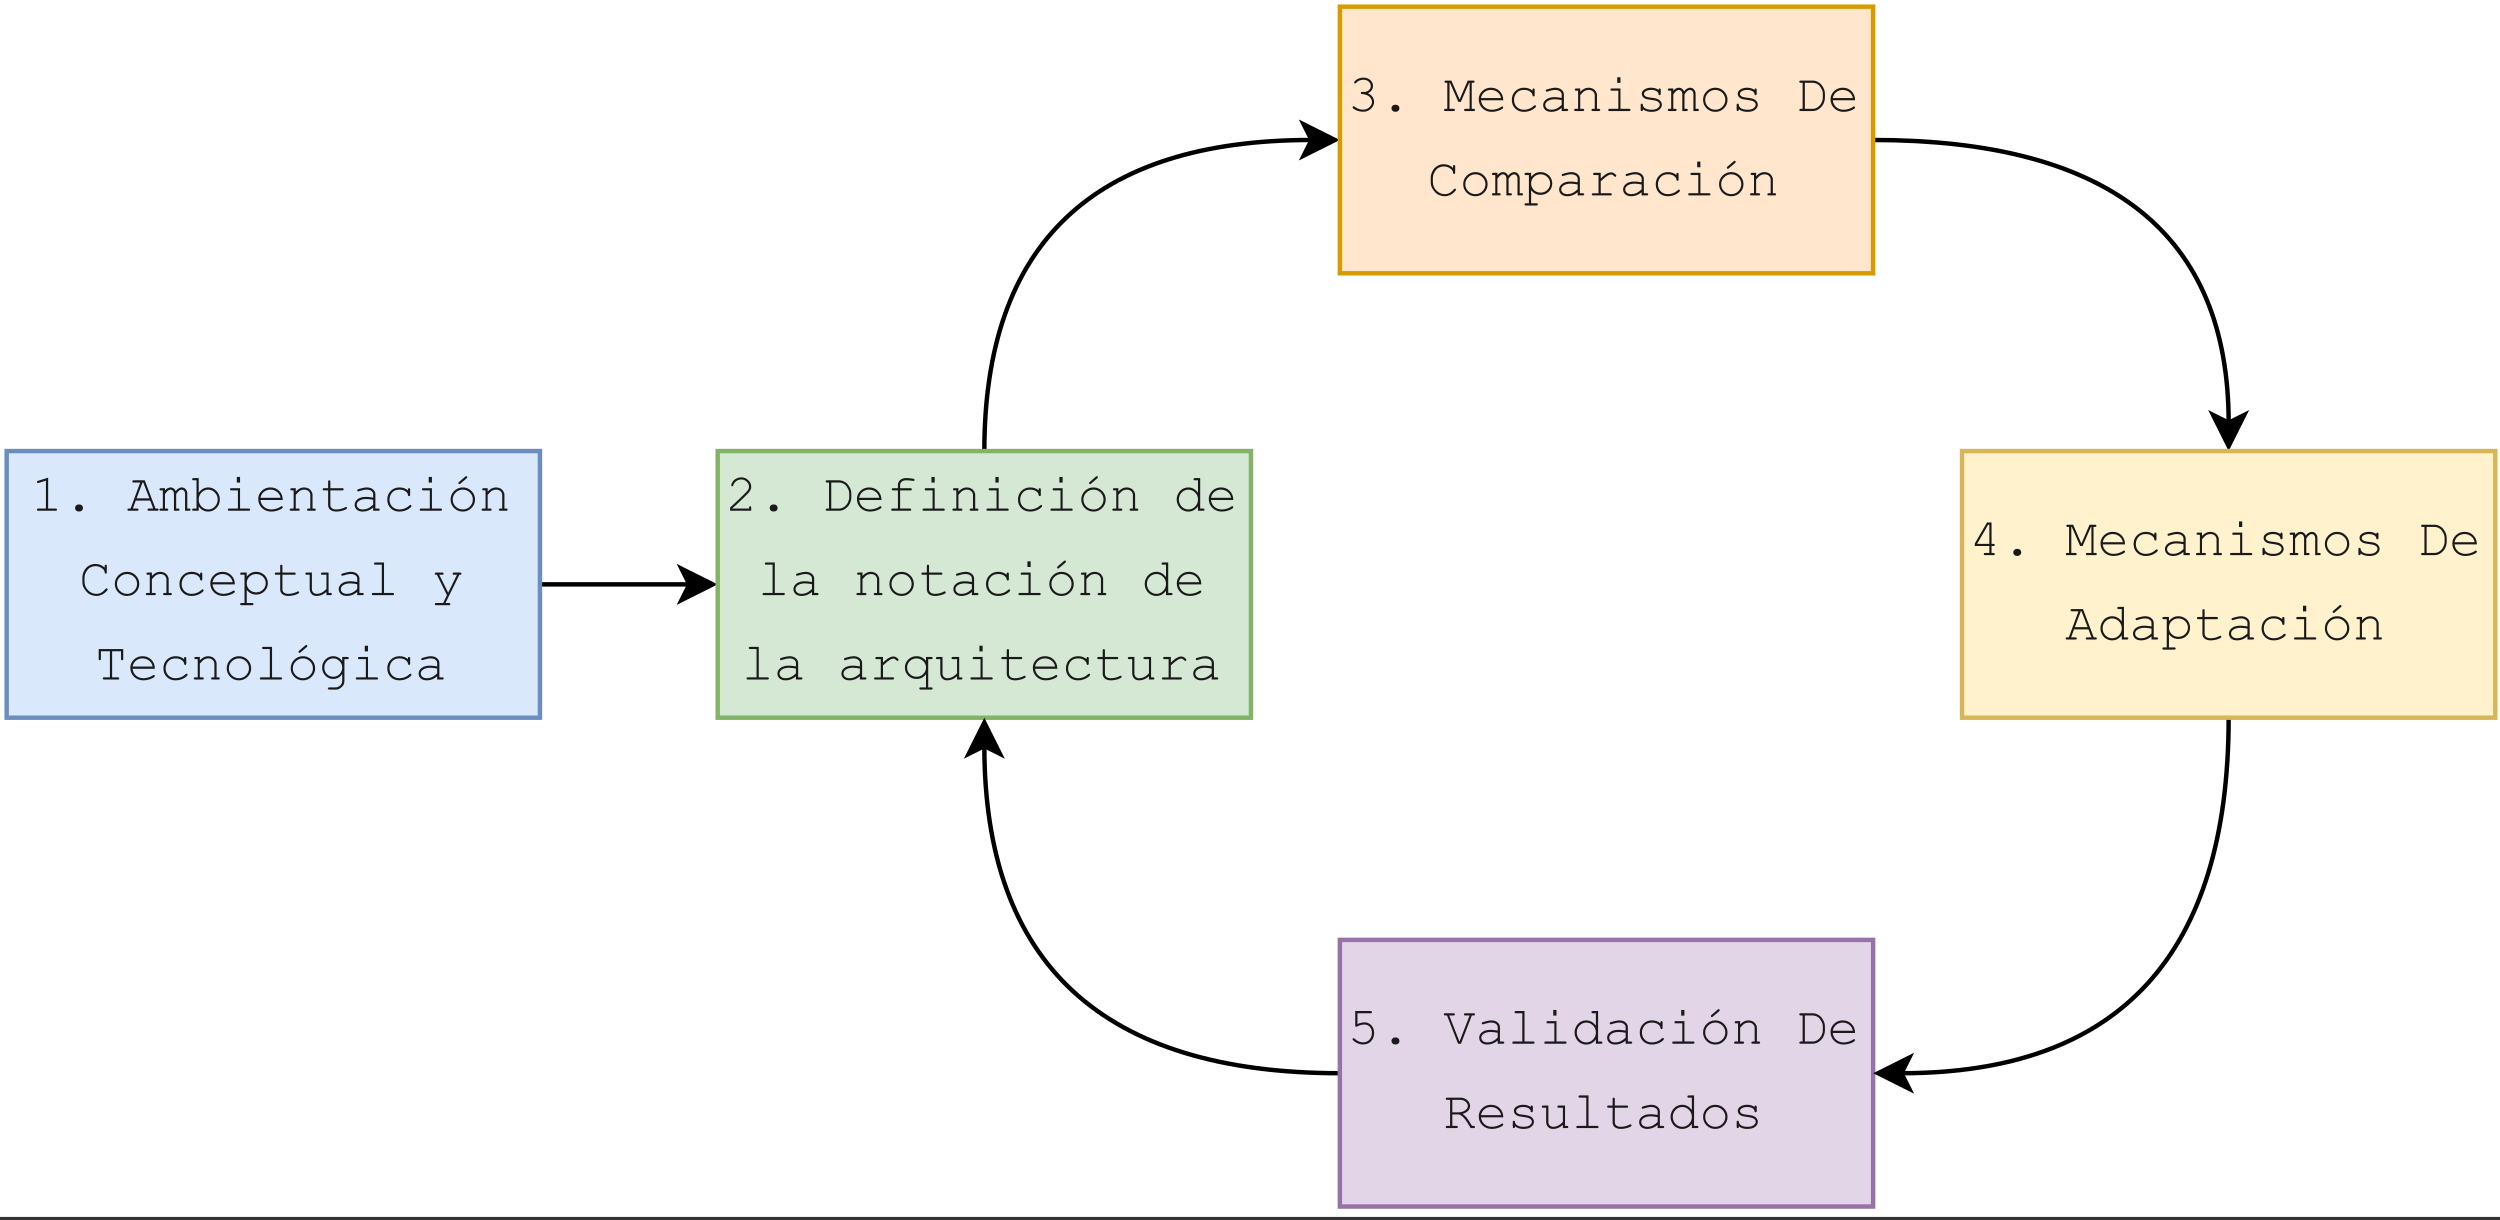 <?xml version="1.0" encoding="UTF-8" standalone="no"?>
<svg 
   width="421.92pt"
   height="205.92pt"
   viewBox="0 0 421.92 205.92"
   version="1.1"
   id="svg499"
   xmlns:xlink="http://www.w3.org/1999/xlink"
   xmlns="http://www.w3.org/2000/svg"
   xmlns:svg="http://www.w3.org/2000/svg" content="%3Cmxfile%20host%3D%22app.diagrams.net%22%20modified%3D%222022-12-15T15%3A23%3A23.897Z%22%20agent%3D%225.0%20(X11)%22%20etag%3D%22OFO8ksuerSW01EP13sCk%22%20version%3D%2220.5.1%22%20type%3D%22google%22%3E%3Cdiagram%20id%3D%22jde1uQvLtpVFfNWafgNw%22%20name%3D%22Page-1%22%3E7Zpbc%2BI2FIB%2FDY%2FZMTY25JFLsu3M0mlDp7v7KGzZaCNLRpa59Nf3yJJvYCibkIVMmMwEn4ukY50jfUhDxxnHm88CJYspDzDt2Faw6TiTjm0PbBf%2BK8VWK3puTysiQQKt6laKGfkXG6VltBkJcNpwlJxTSZKm0ueMYV82dEgIvm66hZw2R01QZEa0KsXMRxTvuX0lgVyY13Jr3r9hEi2KkbuWscSocDaKdIECvq6pnIeOMxacS%2F0Ub8aYqrkr5kW3ezxgLQMTmMlTGkzTYPnw1%2BYH29rLTD6tyWjh3BXTnMpt8cY4gAkwIhdywSPOEH2otCM%2FEyuseu2CIHjGglyyQKoafOE8MS4%2FsJRbk1qUSQ6qhYypsUL4YvvNtM%2BF70r45BbiZFM3TrZG0oGraA9OiFGlPBM%2BPjYLprCQiLA84meXaYNyxzzGEA%2B0E5giSVbNOJApvKj0q3IDDyY9P5Mq3e8K0cyM1LE9CuGOArJqpNBbZqqoRiFn8i5EMaEwZ0NweURMonSZ4Rli6ZQzDro%2FsAiUCXzhQyvHp%2Fg2nOBZ%2BTV6ICzJjF8MyjRBkIRc%2FJ2nePWMtADxohhKZWSinuKU8i%2BfZ2q8x11je5MxJJhgkUe4bm8y5izlFJKSS098ziU%2F9Fa7PUwEJ8HuG54SV%2B2129wrs9JYebrWZjNR6WJcxIhqIyUM3y1qxu59sslNXtmnF5nPqiqaqlAn%2BUClpPkKzfu2%2F6dviJq1djRH%2FnOUbwl3Pqdc6P6kgJkrFuaRbl8Rn2WGm9SVTneo%2FvYH7H6CFsN4TiAi5JPO2OmMHKbLxMeJzJBajmpt%2F419xql2iIiPilBhCetom28Aaj03e%2BoD3i1Z2tXu7M%2FNDXe9IBLPdBFN1oDg5uYaEkrH5cw4AcKD0FcJlII%2F45rF8wd4HpbjrbCQeHN8Y93fCE0Du2BgyXwjryuCdgssLmr09Kw32ju9F1Du9WDbEPmtQhlI3wuQwXNFNSUUUHspDBtIPiMZ7RPJ6FySjPaNjDcyXoyMP0eeNyKorYA2wSFhpI6zQJUfRfmMNUFXWZBYZsAQX2YCXSvG9nA1sOeO57UAzsWDoHcejDnetWGsf0WHtQpJJdV%2BzWHNORFJ7iuRlDcdCoG2NYeEEybTWs9%2FKkVVM%2F2drz7OwNrJuu6xqoEytJeXhXPj341%2FH5t%2FjuLfFPuIkTTmaQ7DPLcxNKqD753wLejfzy1rn29hiD3fPw%2Ff3N296uJ8u79avpW2t%2Bdb7z1cRvZuyLkh52Mjx1XI%2BQdREjQOVjl3nnCaUYkCRaJ3Qpx7r%2B%2BglhMV7sKZqv82xHG9SxNncD3EKYXTbvzabxeLe8f228UzUso9kVK9S1LKvVHqRqmjlLJg%2F45YowR8WAtqYj4Qynrtp6dhgBL5Hg9P3txzW1AWhqGdH56KpJtUn4VtXu%2FX3RaCWP1uRN8iVT%2B%2BcR7%2BAw%3D%3D%3C%2Fdiagram%3E%3C%2Fmxfile%3E">
  <rect x="0" y="0" width="421.92" height="205.92" fill="#333333" stroke="none"/>
  <defs
     id="defs111">
    <g
       id="g103">
      <g
         id="glyph-0-0" />
      <g
         id="glyph-0-1">
        <path
           d="M 2.891 -5.594 L 2.891 -0.375 L 4.156 -0.375 C 4.238 -0.375 4.297 -0.352 4.328 -0.312 C 4.367 -0.281 4.391 -0.238 4.391 -0.188 C 4.391 -0.133 4.367 -0.086 4.328 -0.047 C 4.297 -0.016 4.238 0 4.156 0 L 1.25 0 C 1.156 0 1.086 -0.016 1.047 -0.047 C 1.016 -0.086 1 -0.133 1 -0.188 C 1 -0.238 1.016 -0.281 1.047 -0.312 C 1.086 -0.352 1.156 -0.375 1.25 -0.375 L 2.516 -0.375 L 2.516 -5.078 L 1.312 -4.703 C 1.25 -4.68 1.207 -4.672 1.188 -4.672 C 1.133 -4.672 1.086 -4.688 1.047 -4.719 C 1.016 -4.758 1 -4.805 1 -4.859 C 1 -4.898 1.016 -4.941 1.047 -4.984 C 1.066 -5.004 1.117 -5.031 1.203 -5.062 Z M 2.891 -5.594 "
           id="path3" />
      </g>
      <g
         id="glyph-0-2">
        <path
           d="M 2.625 -1.062 L 2.781 -1.062 C 2.945 -1.062 3.086 -1.004 3.203 -0.891 C 3.316 -0.773 3.375 -0.633 3.375 -0.469 C 3.375 -0.301 3.316 -0.16 3.203 -0.047 C 3.086 0.066 2.945 0.125 2.781 0.125 L 2.625 0.125 C 2.457 0.125 2.316 0.066 2.203 -0.047 C 2.086 -0.16 2.031 -0.301 2.031 -0.469 C 2.031 -0.633 2.086 -0.773 2.203 -0.891 C 2.316 -1.004 2.457 -1.062 2.625 -1.062 Z M 2.625 -1.062 "
           id="path6" />
      </g>
      <g
         id="glyph-0-3" />
      <g
         id="glyph-0-4">
        <path
           d="M 3.922 -1.719 L 1.484 -1.719 L 1 -0.375 L 1.703 -0.375 C 1.785 -0.375 1.848 -0.352 1.891 -0.312 C 1.93 -0.281 1.953 -0.238 1.953 -0.188 C 1.953 -0.133 1.93 -0.086 1.891 -0.047 C 1.848 -0.016 1.785 0 1.703 0 L 0.328 0 C 0.234 0 0.164 -0.016 0.125 -0.047 C 0.094 -0.086 0.078 -0.133 0.078 -0.188 C 0.078 -0.238 0.094 -0.281 0.125 -0.312 C 0.164 -0.352 0.234 -0.375 0.328 -0.375 L 0.609 -0.375 L 2.234 -4.766 L 1.141 -4.766 C 1.055 -4.766 0.992 -4.781 0.953 -4.812 C 0.922 -4.852 0.906 -4.898 0.906 -4.953 C 0.906 -5.016 0.922 -5.062 0.953 -5.094 C 0.992 -5.125 1.055 -5.141 1.141 -5.141 L 3 -5.141 L 4.812 -0.375 L 5.094 -0.375 C 5.176 -0.375 5.238 -0.352 5.281 -0.312 C 5.32 -0.281 5.344 -0.238 5.344 -0.188 C 5.344 -0.133 5.32 -0.086 5.281 -0.047 C 5.238 -0.016 5.176 0 5.094 0 L 3.719 0 C 3.625 0 3.555 -0.016 3.516 -0.047 C 3.484 -0.086 3.469 -0.133 3.469 -0.188 C 3.469 -0.238 3.484 -0.281 3.516 -0.312 C 3.555 -0.352 3.625 -0.375 3.719 -0.375 L 4.422 -0.375 Z M 3.781 -2.094 L 2.75 -4.766 L 2.625 -4.766 L 1.625 -2.094 Z M 3.781 -2.094 "
           id="path10" />
      </g>
      <g
         id="glyph-0-5">
        <path
           d="M 1.016 -3.812 L 1.016 -3.438 C 1.328 -3.77 1.645 -3.938 1.969 -3.938 C 2.156 -3.938 2.32 -3.883 2.469 -3.781 C 2.613 -3.688 2.734 -3.535 2.828 -3.328 C 2.992 -3.535 3.16 -3.688 3.328 -3.781 C 3.492 -3.883 3.66 -3.938 3.828 -3.938 C 4.098 -3.938 4.312 -3.848 4.469 -3.672 C 4.676 -3.453 4.781 -3.211 4.781 -2.953 L 4.781 -0.375 L 5.094 -0.375 C 5.176 -0.375 5.238 -0.352 5.281 -0.312 C 5.32 -0.281 5.344 -0.238 5.344 -0.188 C 5.344 -0.133 5.32 -0.086 5.281 -0.047 C 5.238 -0.016 5.176 0 5.094 0 L 4.406 0 L 4.406 -2.906 C 4.406 -3.094 4.348 -3.25 4.234 -3.375 C 4.117 -3.5 3.988 -3.562 3.844 -3.562 C 3.707 -3.562 3.562 -3.508 3.406 -3.406 C 3.258 -3.312 3.094 -3.113 2.906 -2.812 L 2.906 -0.375 L 3.219 -0.375 C 3.301 -0.375 3.363 -0.352 3.406 -0.312 C 3.445 -0.281 3.469 -0.238 3.469 -0.188 C 3.469 -0.133 3.445 -0.086 3.406 -0.047 C 3.363 -0.016 3.301 0 3.219 0 L 2.531 0 L 2.531 -2.891 C 2.531 -3.086 2.473 -3.25 2.359 -3.375 C 2.242 -3.5 2.113 -3.562 1.969 -3.562 C 1.844 -3.562 1.711 -3.52 1.578 -3.438 C 1.398 -3.312 1.211 -3.102 1.016 -2.812 L 1.016 -0.375 L 1.328 -0.375 C 1.422 -0.375 1.484 -0.352 1.516 -0.312 C 1.555 -0.281 1.578 -0.238 1.578 -0.188 C 1.578 -0.133 1.555 -0.086 1.516 -0.047 C 1.484 -0.016 1.422 0 1.328 0 L 0.344 0 C 0.25 0 0.18 -0.016 0.141 -0.047 C 0.109 -0.086 0.094 -0.133 0.094 -0.188 C 0.094 -0.238 0.109 -0.281 0.141 -0.312 C 0.18 -0.352 0.25 -0.375 0.344 -0.375 L 0.656 -0.375 L 0.656 -3.438 L 0.344 -3.438 C 0.25 -3.438 0.18 -3.453 0.141 -3.484 C 0.109 -3.516 0.094 -3.562 0.094 -3.625 C 0.094 -3.676 0.109 -3.719 0.141 -3.75 C 0.18 -3.789 0.25 -3.812 0.344 -3.812 Z M 1.016 -3.812 "
           id="path13" />
      </g>
      <g
         id="glyph-0-6">
        <path
           d="M 1.312 -5.516 L 1.312 -3.062 C 1.758 -3.645 2.297 -3.938 2.922 -3.938 C 3.461 -3.938 3.922 -3.738 4.297 -3.344 C 4.68 -2.957 4.875 -2.477 4.875 -1.906 C 4.875 -1.332 4.68 -0.848 4.297 -0.453 C 3.91 -0.055 3.453 0.141 2.922 0.141 C 2.273 0.141 1.738 -0.145 1.312 -0.719 L 1.312 0 L 0.438 0 C 0.352 0 0.289 -0.016 0.25 -0.047 C 0.219 -0.086 0.203 -0.133 0.203 -0.188 C 0.203 -0.238 0.219 -0.281 0.25 -0.312 C 0.289 -0.352 0.352 -0.375 0.438 -0.375 L 0.938 -0.375 L 0.938 -5.141 L 0.438 -5.141 C 0.352 -5.141 0.289 -5.156 0.25 -5.188 C 0.219 -5.227 0.203 -5.273 0.203 -5.328 C 0.203 -5.379 0.219 -5.422 0.25 -5.453 C 0.289 -5.492 0.352 -5.516 0.438 -5.516 Z M 4.516 -1.891 C 4.516 -2.359 4.352 -2.754 4.031 -3.078 C 3.719 -3.398 3.344 -3.562 2.906 -3.562 C 2.477 -3.562 2.102 -3.398 1.781 -3.078 C 1.469 -2.754 1.312 -2.359 1.312 -1.891 C 1.312 -1.43 1.469 -1.035 1.781 -0.703 C 2.102 -0.379 2.477 -0.219 2.906 -0.219 C 3.344 -0.219 3.719 -0.379 4.031 -0.703 C 4.352 -1.035 4.516 -1.43 4.516 -1.891 Z M 4.516 -1.891 "
           id="path16" />
      </g>
      <g
         id="glyph-0-7">
        <path
           d="M 2.891 -5.703 L 2.891 -4.75 L 2.344 -4.75 L 2.344 -5.703 Z M 2.891 -3.812 L 2.891 -0.375 L 4.344 -0.375 C 4.438 -0.375 4.5 -0.352 4.531 -0.312 C 4.57 -0.281 4.594 -0.238 4.594 -0.188 C 4.594 -0.133 4.57 -0.086 4.531 -0.047 C 4.5 -0.016 4.438 0 4.344 0 L 1.078 0 C 0.984 0 0.914 -0.016 0.875 -0.047 C 0.844 -0.086 0.828 -0.133 0.828 -0.188 C 0.828 -0.238 0.844 -0.281 0.875 -0.312 C 0.914 -0.352 0.984 -0.375 1.078 -0.375 L 2.531 -0.375 L 2.531 -3.438 L 1.453 -3.438 C 1.359 -3.438 1.289 -3.453 1.25 -3.484 C 1.219 -3.516 1.203 -3.555 1.203 -3.609 C 1.203 -3.672 1.219 -3.719 1.25 -3.75 C 1.289 -3.789 1.359 -3.812 1.453 -3.812 Z M 2.891 -3.812 "
           id="path19" />
      </g>
      <g
         id="glyph-0-8">
        <path
           d="M 4.703 -1.812 L 0.938 -1.812 C 1 -1.332 1.195 -0.945 1.531 -0.656 C 1.875 -0.363 2.289 -0.219 2.781 -0.219 C 3.051 -0.219 3.336 -0.266 3.641 -0.359 C 3.941 -0.453 4.191 -0.57 4.391 -0.719 C 4.441 -0.758 4.488 -0.781 4.531 -0.781 C 4.57 -0.781 4.609 -0.758 4.641 -0.719 C 4.68 -0.688 4.703 -0.648 4.703 -0.609 C 4.703 -0.555 4.68 -0.504 4.641 -0.453 C 4.492 -0.305 4.238 -0.172 3.875 -0.047 C 3.52 0.078 3.156 0.141 2.781 0.141 C 2.145 0.141 1.613 -0.062 1.188 -0.469 C 0.77 -0.883 0.562 -1.391 0.562 -1.984 C 0.562 -2.516 0.758 -2.973 1.156 -3.359 C 1.551 -3.742 2.039 -3.938 2.625 -3.938 C 3.227 -3.938 3.723 -3.738 4.109 -3.344 C 4.504 -2.945 4.703 -2.438 4.703 -1.812 Z M 4.328 -2.188 C 4.254 -2.594 4.062 -2.922 3.75 -3.172 C 3.438 -3.43 3.062 -3.562 2.625 -3.562 C 2.195 -3.562 1.828 -3.438 1.516 -3.188 C 1.211 -2.938 1.02 -2.602 0.938 -2.188 Z M 4.328 -2.188 "
           id="path22" />
      </g>
      <g
         id="glyph-0-9">
        <path
           d="M 1.5 -3.812 L 1.5 -3.25 C 1.758 -3.508 1.992 -3.688 2.203 -3.781 C 2.41 -3.883 2.645 -3.938 2.906 -3.938 C 3.188 -3.938 3.441 -3.875 3.672 -3.75 C 3.836 -3.664 3.988 -3.52 4.125 -3.312 C 4.258 -3.113 4.328 -2.906 4.328 -2.688 L 4.328 -0.375 L 4.641 -0.375 C 4.723 -0.375 4.781 -0.352 4.812 -0.312 C 4.852 -0.281 4.875 -0.238 4.875 -0.188 C 4.875 -0.133 4.852 -0.086 4.812 -0.047 C 4.781 -0.016 4.723 0 4.641 0 L 3.641 0 C 3.555 0 3.492 -0.016 3.453 -0.047 C 3.41 -0.086 3.391 -0.133 3.391 -0.188 C 3.391 -0.238 3.41 -0.281 3.453 -0.312 C 3.492 -0.352 3.555 -0.375 3.641 -0.375 L 3.953 -0.375 L 3.953 -2.625 C 3.953 -2.895 3.859 -3.117 3.672 -3.297 C 3.484 -3.473 3.227 -3.562 2.906 -3.562 C 2.664 -3.562 2.453 -3.508 2.266 -3.406 C 2.086 -3.312 1.832 -3.07 1.5 -2.688 L 1.5 -0.375 L 1.922 -0.375 C 2.016 -0.375 2.078 -0.352 2.109 -0.312 C 2.148 -0.281 2.172 -0.238 2.172 -0.188 C 2.172 -0.133 2.148 -0.086 2.109 -0.047 C 2.078 -0.016 2.016 0 1.922 0 L 0.719 0 C 0.633 0 0.57 -0.016 0.531 -0.047 C 0.488 -0.086 0.469 -0.133 0.469 -0.188 C 0.469 -0.238 0.488 -0.281 0.531 -0.312 C 0.57 -0.352 0.633 -0.375 0.719 -0.375 L 1.141 -0.375 L 1.141 -3.438 L 0.828 -3.438 C 0.734 -3.438 0.664 -3.453 0.625 -3.484 C 0.594 -3.516 0.578 -3.562 0.578 -3.625 C 0.578 -3.676 0.594 -3.719 0.625 -3.75 C 0.664 -3.789 0.734 -3.812 0.828 -3.812 Z M 1.5 -3.812 "
           id="path25" />
      </g>
      <g
         id="glyph-0-10">
        <path
           d="M 1.938 -3.812 L 3.953 -3.812 C 4.035 -3.812 4.094 -3.789 4.125 -3.75 C 4.164 -3.719 4.188 -3.672 4.188 -3.609 C 4.188 -3.555 4.164 -3.516 4.125 -3.484 C 4.094 -3.453 4.035 -3.438 3.953 -3.438 L 1.938 -3.438 L 1.938 -0.969 C 1.938 -0.758 2.02 -0.582 2.188 -0.438 C 2.363 -0.289 2.617 -0.219 2.953 -0.219 C 3.203 -0.219 3.473 -0.254 3.766 -0.328 C 4.055 -0.41 4.281 -0.5 4.438 -0.594 C 4.5 -0.625 4.547 -0.641 4.578 -0.641 C 4.629 -0.641 4.672 -0.617 4.703 -0.578 C 4.742 -0.547 4.766 -0.508 4.766 -0.469 C 4.766 -0.414 4.742 -0.375 4.703 -0.344 C 4.609 -0.238 4.379 -0.129 4.016 -0.016 C 3.648 0.086 3.305 0.141 2.984 0.141 C 2.547 0.141 2.195 0.039 1.938 -0.156 C 1.688 -0.363 1.562 -0.633 1.562 -0.969 L 1.562 -3.438 L 0.891 -3.438 C 0.797 -3.438 0.727 -3.453 0.688 -3.484 C 0.656 -3.516 0.641 -3.562 0.641 -3.625 C 0.641 -3.676 0.656 -3.719 0.688 -3.75 C 0.727 -3.789 0.797 -3.812 0.891 -3.812 L 1.562 -3.812 L 1.562 -4.891 C 1.562 -4.984 1.578 -5.047 1.609 -5.078 C 1.648 -5.117 1.695 -5.141 1.75 -5.141 C 1.812 -5.141 1.859 -5.117 1.891 -5.078 C 1.922 -5.047 1.938 -4.984 1.938 -4.891 Z M 1.938 -3.812 "
           id="path28" />
      </g>
      <g
         id="glyph-0-11">
        <path
           d="M 3.766 0 L 3.766 -0.531 C 3.223 -0.082 2.648 0.141 2.047 0.141 C 1.598 0.141 1.25 0.031 1 -0.188 C 0.758 -0.414 0.641 -0.691 0.641 -1.016 C 0.641 -1.367 0.801 -1.676 1.125 -1.938 C 1.457 -2.207 1.938 -2.344 2.562 -2.344 C 2.727 -2.344 2.91 -2.332 3.109 -2.312 C 3.316 -2.289 3.535 -2.258 3.766 -2.219 L 3.766 -2.812 C 3.766 -3.008 3.672 -3.18 3.484 -3.328 C 3.297 -3.484 3.016 -3.562 2.641 -3.562 C 2.348 -3.562 1.941 -3.477 1.422 -3.312 C 1.328 -3.281 1.27 -3.266 1.25 -3.266 C 1.195 -3.266 1.156 -3.281 1.125 -3.312 C 1.094 -3.352 1.078 -3.398 1.078 -3.453 C 1.078 -3.504 1.094 -3.547 1.125 -3.578 C 1.164 -3.617 1.332 -3.676 1.625 -3.75 C 2.07 -3.875 2.414 -3.938 2.656 -3.938 C 3.125 -3.938 3.488 -3.82 3.75 -3.594 C 4.008 -3.363 4.141 -3.102 4.141 -2.812 L 4.141 -0.375 L 4.625 -0.375 C 4.719 -0.375 4.781 -0.352 4.812 -0.312 C 4.852 -0.281 4.875 -0.238 4.875 -0.188 C 4.875 -0.133 4.852 -0.086 4.812 -0.047 C 4.781 -0.016 4.719 0 4.625 0 Z M 3.766 -1.844 C 3.586 -1.883 3.398 -1.914 3.203 -1.938 C 3.016 -1.969 2.816 -1.984 2.609 -1.984 C 2.066 -1.984 1.645 -1.867 1.344 -1.641 C 1.113 -1.461 1 -1.254 1 -1.016 C 1 -0.797 1.086 -0.609 1.266 -0.453 C 1.441 -0.297 1.695 -0.219 2.031 -0.219 C 2.344 -0.219 2.633 -0.281 2.906 -0.406 C 3.188 -0.539 3.473 -0.75 3.766 -1.031 Z M 3.766 -1.844 "
           id="path31" />
      </g>
      <g
         id="glyph-0-12">
        <path
           d="M 4.234 -3.438 L 4.234 -3.562 C 4.234 -3.645 4.25 -3.707 4.281 -3.75 C 4.32 -3.789 4.367 -3.812 4.422 -3.812 C 4.484 -3.812 4.531 -3.789 4.562 -3.75 C 4.594 -3.707 4.609 -3.645 4.609 -3.562 L 4.609 -2.719 C 4.609 -2.625 4.594 -2.555 4.562 -2.516 C 4.531 -2.484 4.484 -2.469 4.422 -2.469 C 4.367 -2.469 4.328 -2.484 4.297 -2.516 C 4.266 -2.555 4.242 -2.613 4.234 -2.688 C 4.223 -2.895 4.086 -3.094 3.828 -3.281 C 3.578 -3.469 3.234 -3.562 2.797 -3.562 C 2.242 -3.562 1.828 -3.391 1.547 -3.047 C 1.266 -2.703 1.125 -2.312 1.125 -1.875 C 1.125 -1.395 1.281 -1 1.594 -0.688 C 1.906 -0.375 2.312 -0.219 2.812 -0.219 C 3.094 -0.219 3.379 -0.27 3.672 -0.375 C 3.973 -0.488 4.242 -0.66 4.484 -0.891 C 4.547 -0.953 4.602 -0.984 4.656 -0.984 C 4.707 -0.984 4.75 -0.961 4.781 -0.922 C 4.812 -0.891 4.828 -0.848 4.828 -0.797 C 4.828 -0.672 4.68 -0.516 4.391 -0.328 C 3.91 -0.016 3.379 0.141 2.797 0.141 C 2.203 0.141 1.711 -0.047 1.328 -0.422 C 0.941 -0.805 0.75 -1.289 0.75 -1.875 C 0.75 -2.469 0.941 -2.957 1.328 -3.344 C 1.723 -3.738 2.219 -3.938 2.812 -3.938 C 3.383 -3.938 3.859 -3.77 4.234 -3.438 Z M 4.234 -3.438 "
           id="path34" />
      </g>
      <g
         id="glyph-0-13">
        <path
           d="M 4.766 -1.891 C 4.766 -1.328 4.562 -0.848 4.156 -0.453 C 3.758 -0.055 3.273 0.141 2.703 0.141 C 2.129 0.141 1.641 -0.055 1.234 -0.453 C 0.836 -0.859 0.641 -1.336 0.641 -1.891 C 0.641 -2.453 0.836 -2.93 1.234 -3.328 C 1.641 -3.734 2.129 -3.938 2.703 -3.938 C 3.273 -3.938 3.758 -3.738 4.156 -3.344 C 4.562 -2.945 4.766 -2.461 4.766 -1.891 Z M 4.391 -1.891 C 4.391 -2.359 4.223 -2.754 3.891 -3.078 C 3.566 -3.398 3.172 -3.562 2.703 -3.562 C 2.234 -3.562 1.832 -3.395 1.5 -3.062 C 1.164 -2.738 1 -2.348 1 -1.891 C 1 -1.43 1.164 -1.035 1.5 -0.703 C 1.832 -0.379 2.234 -0.219 2.703 -0.219 C 3.172 -0.219 3.566 -0.379 3.891 -0.703 C 4.223 -1.035 4.391 -1.43 4.391 -1.891 Z M 3.344 -5.469 L 2.297 -4.578 C 2.234 -4.516 2.176 -4.484 2.125 -4.484 C 2.082 -4.484 2.039 -4.5 2 -4.531 C 1.969 -4.57 1.953 -4.617 1.953 -4.672 C 1.953 -4.703 1.957 -4.727 1.969 -4.75 C 1.977 -4.781 2.008 -4.816 2.062 -4.859 L 3.094 -5.75 C 3.156 -5.812 3.211 -5.844 3.266 -5.844 C 3.316 -5.844 3.359 -5.82 3.391 -5.781 C 3.43 -5.75 3.453 -5.707 3.453 -5.656 C 3.453 -5.625 3.441 -5.594 3.422 -5.562 C 3.41 -5.539 3.383 -5.508 3.344 -5.469 Z M 3.344 -5.469 "
           id="path37" />
      </g>
      <g
         id="glyph-0-14">
        <path
           d="M 4.328 -4.641 L 4.328 -4.891 C 4.328 -4.984 4.344 -5.047 4.375 -5.078 C 4.406 -5.117 4.453 -5.141 4.516 -5.141 C 4.566 -5.141 4.609 -5.117 4.641 -5.078 C 4.672 -5.047 4.688 -4.984 4.688 -4.891 L 4.688 -3.875 C 4.688 -3.781 4.672 -3.711 4.641 -3.672 C 4.609 -3.641 4.566 -3.625 4.516 -3.625 C 4.461 -3.625 4.414 -3.641 4.375 -3.672 C 4.344 -3.711 4.328 -3.77 4.328 -3.844 C 4.305 -4.094 4.172 -4.312 3.922 -4.5 C 3.586 -4.758 3.203 -4.891 2.766 -4.891 C 2.484 -4.891 2.211 -4.828 1.953 -4.703 C 1.766 -4.609 1.617 -4.5 1.516 -4.375 C 1.316 -4.145 1.16 -3.891 1.047 -3.609 C 0.961 -3.398 0.922 -3.164 0.922 -2.906 L 0.922 -2.266 C 0.922 -1.711 1.117 -1.234 1.516 -0.828 C 1.922 -0.422 2.383 -0.219 2.906 -0.219 C 3.227 -0.219 3.516 -0.285 3.766 -0.422 C 4.016 -0.566 4.254 -0.781 4.484 -1.062 C 4.535 -1.113 4.594 -1.141 4.656 -1.141 C 4.707 -1.141 4.75 -1.125 4.781 -1.094 C 4.812 -1.062 4.828 -1.02 4.828 -0.969 C 4.828 -0.906 4.766 -0.805 4.641 -0.672 C 4.398 -0.398 4.129 -0.195 3.828 -0.062 C 3.535 0.07 3.234 0.141 2.922 0.141 C 2.648 0.141 2.379 0.086 2.109 -0.016 C 1.898 -0.086 1.723 -0.176 1.578 -0.281 C 1.441 -0.383 1.273 -0.562 1.078 -0.812 C 0.879 -1.07 0.742 -1.305 0.672 -1.516 C 0.598 -1.723 0.562 -1.957 0.562 -2.219 L 0.562 -2.969 C 0.562 -3.332 0.656 -3.703 0.844 -4.078 C 1.039 -4.461 1.305 -4.754 1.641 -4.953 C 1.984 -5.16 2.352 -5.266 2.75 -5.266 C 3.363 -5.266 3.891 -5.055 4.328 -4.641 Z M 4.328 -4.641 "
           id="path40" />
      </g>
      <g
         id="glyph-0-15">
        <path
           d="M 4.766 -1.891 C 4.766 -1.328 4.562 -0.848 4.156 -0.453 C 3.758 -0.055 3.273 0.141 2.703 0.141 C 2.129 0.141 1.641 -0.055 1.234 -0.453 C 0.836 -0.859 0.641 -1.336 0.641 -1.891 C 0.641 -2.453 0.836 -2.93 1.234 -3.328 C 1.641 -3.734 2.129 -3.938 2.703 -3.938 C 3.273 -3.938 3.758 -3.738 4.156 -3.344 C 4.562 -2.945 4.766 -2.461 4.766 -1.891 Z M 4.391 -1.891 C 4.391 -2.359 4.223 -2.754 3.891 -3.078 C 3.566 -3.398 3.172 -3.562 2.703 -3.562 C 2.234 -3.562 1.832 -3.395 1.5 -3.062 C 1.164 -2.738 1 -2.348 1 -1.891 C 1 -1.43 1.164 -1.035 1.5 -0.703 C 1.832 -0.379 2.234 -0.219 2.703 -0.219 C 3.172 -0.219 3.566 -0.379 3.891 -0.703 C 4.223 -1.035 4.391 -1.43 4.391 -1.891 Z M 4.391 -1.891 "
           id="path43" />
      </g>
      <g
         id="glyph-0-16">
        <path
           d="M 1.312 -3.812 L 1.312 -3.141 C 1.531 -3.398 1.766 -3.598 2.016 -3.734 C 2.266 -3.867 2.562 -3.938 2.906 -3.938 C 3.27 -3.938 3.602 -3.848 3.906 -3.672 C 4.219 -3.504 4.457 -3.27 4.625 -2.969 C 4.789 -2.664 4.875 -2.348 4.875 -2.016 C 4.875 -1.484 4.688 -1.031 4.312 -0.656 C 3.938 -0.281 3.469 -0.094 2.906 -0.094 C 2.25 -0.094 1.719 -0.359 1.312 -0.891 L 1.312 1.328 L 2.203 1.328 C 2.297 1.328 2.359 1.344 2.391 1.375 C 2.43 1.406 2.453 1.453 2.453 1.516 C 2.453 1.566 2.43 1.609 2.391 1.641 C 2.359 1.68 2.297 1.703 2.203 1.703 L 0.438 1.703 C 0.352 1.703 0.289 1.68 0.25 1.641 C 0.219 1.609 0.203 1.566 0.203 1.516 C 0.203 1.453 0.219 1.406 0.25 1.375 C 0.289 1.344 0.352 1.328 0.438 1.328 L 0.938 1.328 L 0.938 -3.438 L 0.438 -3.438 C 0.352 -3.438 0.289 -3.453 0.25 -3.484 C 0.219 -3.516 0.203 -3.562 0.203 -3.625 C 0.203 -3.676 0.219 -3.719 0.25 -3.75 C 0.289 -3.789 0.352 -3.812 0.438 -3.812 Z M 4.516 -2.016 C 4.516 -2.441 4.359 -2.805 4.047 -3.109 C 3.734 -3.41 3.352 -3.562 2.906 -3.562 C 2.457 -3.562 2.078 -3.41 1.766 -3.109 C 1.461 -2.805 1.312 -2.441 1.312 -2.016 C 1.312 -1.586 1.461 -1.223 1.766 -0.922 C 2.078 -0.617 2.457 -0.469 2.906 -0.469 C 3.352 -0.469 3.734 -0.617 4.047 -0.922 C 4.359 -1.223 4.516 -1.586 4.516 -2.016 Z M 4.516 -2.016 "
           id="path46" />
      </g>
      <g
         id="glyph-0-17">
        <path
           d="M 3.969 0 L 3.969 -0.547 C 3.457 -0.086 2.91 0.141 2.328 0.141 C 1.961 0.141 1.688 0.039 1.5 -0.156 C 1.258 -0.406 1.141 -0.703 1.141 -1.047 L 1.141 -3.438 L 0.641 -3.438 C 0.555 -3.438 0.492 -3.453 0.453 -3.484 C 0.422 -3.516 0.406 -3.562 0.406 -3.625 C 0.406 -3.676 0.422 -3.719 0.453 -3.75 C 0.492 -3.789 0.555 -3.812 0.641 -3.812 L 1.516 -3.812 L 1.516 -1.047 C 1.516 -0.805 1.586 -0.609 1.734 -0.453 C 1.891 -0.297 2.082 -0.219 2.312 -0.219 C 2.914 -0.219 3.469 -0.492 3.969 -1.047 L 3.969 -3.438 L 3.281 -3.438 C 3.195 -3.438 3.133 -3.453 3.094 -3.484 C 3.051 -3.516 3.031 -3.562 3.031 -3.625 C 3.031 -3.676 3.051 -3.719 3.094 -3.75 C 3.133 -3.789 3.195 -3.812 3.281 -3.812 L 4.328 -3.812 L 4.328 -0.375 L 4.641 -0.375 C 4.734 -0.375 4.797 -0.352 4.828 -0.312 C 4.867 -0.281 4.891 -0.238 4.891 -0.188 C 4.891 -0.133 4.867 -0.086 4.828 -0.047 C 4.797 -0.016 4.734 0 4.641 0 Z M 3.969 0 "
           id="path49" />
      </g>
      <g
         id="glyph-0-18">
        <path
           d="M 2.891 -5.516 L 2.891 -0.375 L 4.344 -0.375 C 4.426 -0.375 4.488 -0.352 4.531 -0.312 C 4.57 -0.281 4.594 -0.238 4.594 -0.188 C 4.594 -0.133 4.57 -0.086 4.531 -0.047 C 4.488 -0.016 4.426 0 4.344 0 L 1.062 0 C 0.977 0 0.914 -0.016 0.875 -0.047 C 0.844 -0.086 0.828 -0.133 0.828 -0.188 C 0.828 -0.238 0.844 -0.281 0.875 -0.312 C 0.914 -0.352 0.977 -0.375 1.062 -0.375 L 2.516 -0.375 L 2.516 -5.141 L 1.453 -5.141 C 1.367 -5.141 1.305 -5.156 1.266 -5.188 C 1.223 -5.227 1.203 -5.273 1.203 -5.328 C 1.203 -5.379 1.219 -5.422 1.25 -5.453 C 1.289 -5.492 1.359 -5.516 1.453 -5.516 Z M 2.891 -5.516 "
           id="path52" />
      </g>
      <g
         id="glyph-0-19">
        <path
           d="M 2.719 0 L 1.016 -3.438 L 0.906 -3.438 C 0.812 -3.438 0.742 -3.453 0.703 -3.484 C 0.672 -3.516 0.656 -3.555 0.656 -3.609 C 0.656 -3.648 0.664 -3.688 0.688 -3.719 C 0.707 -3.75 0.727 -3.77 0.75 -3.781 C 0.781 -3.801 0.832 -3.812 0.906 -3.812 L 1.906 -3.812 C 2 -3.812 2.062 -3.789 2.094 -3.75 C 2.133 -3.719 2.156 -3.672 2.156 -3.609 C 2.156 -3.555 2.133 -3.516 2.094 -3.484 C 2.062 -3.453 2 -3.438 1.906 -3.438 L 1.422 -3.438 L 2.922 -0.406 L 4.406 -3.438 L 3.906 -3.438 C 3.82 -3.438 3.758 -3.453 3.719 -3.484 C 3.688 -3.516 3.672 -3.562 3.672 -3.625 C 3.672 -3.676 3.688 -3.719 3.719 -3.75 C 3.758 -3.789 3.82 -3.812 3.906 -3.812 L 4.922 -3.812 C 5.004 -3.812 5.066 -3.789 5.109 -3.75 C 5.148 -3.719 5.172 -3.672 5.172 -3.609 C 5.172 -3.578 5.156 -3.547 5.125 -3.516 C 5.102 -3.484 5.078 -3.461 5.047 -3.453 C 5.023 -3.441 4.945 -3.438 4.812 -3.438 L 2.469 1.328 L 3.047 1.328 C 3.129 1.328 3.191 1.344 3.234 1.375 C 3.273 1.406 3.297 1.453 3.297 1.516 C 3.297 1.566 3.273 1.609 3.234 1.641 C 3.191 1.68 3.129 1.703 3.047 1.703 L 0.922 1.703 C 0.828 1.703 0.758 1.68 0.719 1.641 C 0.688 1.609 0.672 1.566 0.672 1.516 C 0.672 1.453 0.688 1.406 0.719 1.375 C 0.758 1.344 0.828 1.328 0.922 1.328 L 2.078 1.328 Z M 2.719 0 "
           id="path55" />
      </g>
      <g
         id="glyph-0-20">
        <path
           d="M 2.891 -4.766 L 2.891 -0.375 L 3.844 -0.375 C 3.926 -0.375 3.988 -0.352 4.031 -0.312 C 4.07 -0.281 4.094 -0.238 4.094 -0.188 C 4.094 -0.133 4.07 -0.086 4.031 -0.047 C 3.988 -0.016 3.926 0 3.844 0 L 1.547 0 C 1.461 0 1.398 -0.016 1.359 -0.047 C 1.328 -0.086 1.312 -0.133 1.312 -0.188 C 1.312 -0.238 1.328 -0.281 1.359 -0.312 C 1.398 -0.352 1.461 -0.375 1.547 -0.375 L 2.516 -0.375 L 2.516 -4.766 L 1 -4.766 L 1 -3.5 C 1 -3.406 0.977 -3.336 0.938 -3.297 C 0.906 -3.266 0.863 -3.25 0.812 -3.25 C 0.758 -3.25 0.711 -3.266 0.672 -3.297 C 0.641 -3.336 0.625 -3.406 0.625 -3.5 L 0.625 -5.141 L 4.766 -5.141 L 4.766 -3.5 C 4.766 -3.406 4.742 -3.336 4.703 -3.297 C 4.672 -3.266 4.629 -3.25 4.578 -3.25 C 4.523 -3.25 4.477 -3.266 4.438 -3.297 C 4.406 -3.336 4.391 -3.406 4.391 -3.5 L 4.391 -4.766 Z M 2.891 -4.766 "
           id="path58" />
      </g>
      <g
         id="glyph-0-21">
        <path
           d="M 3.938 -3.125 L 3.938 -3.812 L 4.812 -3.812 C 4.895 -3.812 4.953 -3.789 4.984 -3.75 C 5.023 -3.719 5.047 -3.672 5.047 -3.609 C 5.047 -3.555 5.023 -3.516 4.984 -3.484 C 4.953 -3.453 4.895 -3.438 4.812 -3.438 L 4.312 -3.438 L 4.312 0.25 C 4.312 0.5 4.258 0.723 4.156 0.922 C 4.082 1.047 3.961 1.176 3.797 1.312 C 3.641 1.445 3.492 1.547 3.359 1.609 C 3.223 1.672 3.039 1.703 2.812 1.703 L 1.766 1.703 C 1.68 1.703 1.617 1.68 1.578 1.641 C 1.535 1.609 1.516 1.566 1.516 1.516 C 1.516 1.453 1.535 1.406 1.578 1.375 C 1.617 1.344 1.68 1.328 1.766 1.328 L 2.828 1.328 C 3.047 1.328 3.238 1.27 3.406 1.156 C 3.582 1.051 3.727 0.891 3.844 0.672 C 3.906 0.547 3.938 0.391 3.938 0.203 L 3.938 -0.906 C 3.539 -0.363 3.031 -0.094 2.406 -0.094 C 1.906 -0.094 1.469 -0.281 1.094 -0.656 C 0.727 -1.031 0.547 -1.484 0.547 -2.016 C 0.547 -2.547 0.727 -3 1.094 -3.375 C 1.469 -3.75 1.906 -3.938 2.406 -3.938 C 3.031 -3.938 3.539 -3.664 3.938 -3.125 Z M 3.938 -2.016 C 3.938 -2.453 3.785 -2.816 3.484 -3.109 C 3.191 -3.41 2.844 -3.562 2.438 -3.562 C 2.02 -3.562 1.66 -3.41 1.359 -3.109 C 1.066 -2.805 0.922 -2.441 0.922 -2.016 C 0.922 -1.578 1.066 -1.207 1.359 -0.906 C 1.66 -0.613 2.02 -0.469 2.438 -0.469 C 2.844 -0.469 3.191 -0.613 3.484 -0.906 C 3.785 -1.207 3.938 -1.578 3.938 -2.016 Z M 3.938 -2.016 "
           id="path61" />
      </g>
      <g
         id="glyph-0-22">
        <path
           d="M 1.109 -0.375 L 3.953 -0.375 L 3.953 -0.516 C 3.953 -0.598 3.969 -0.66 4 -0.703 C 4.031 -0.742 4.078 -0.766 4.141 -0.766 C 4.191 -0.766 4.234 -0.742 4.266 -0.703 C 4.297 -0.66 4.312 -0.598 4.312 -0.516 L 4.312 0 L 0.75 0 L 0.75 -0.547 C 1.5 -1.223 2.227 -1.91 2.938 -2.609 C 3.27 -2.93 3.5 -3.164 3.625 -3.312 C 3.75 -3.469 3.832 -3.602 3.875 -3.719 C 3.914 -3.832 3.938 -3.945 3.938 -4.062 C 3.938 -4.383 3.805 -4.664 3.547 -4.906 C 3.297 -5.156 2.992 -5.281 2.641 -5.281 C 2.316 -5.281 2.031 -5.188 1.781 -5 C 1.531 -4.812 1.367 -4.582 1.297 -4.312 C 1.273 -4.238 1.254 -4.191 1.234 -4.172 C 1.191 -4.141 1.148 -4.125 1.109 -4.125 C 1.055 -4.125 1.016 -4.141 0.984 -4.172 C 0.953 -4.211 0.938 -4.254 0.938 -4.297 C 0.938 -4.441 1.008 -4.633 1.156 -4.875 C 1.312 -5.113 1.523 -5.301 1.797 -5.438 C 2.066 -5.57 2.344 -5.641 2.625 -5.641 C 3.094 -5.641 3.488 -5.477 3.812 -5.156 C 4.145 -4.844 4.312 -4.484 4.312 -4.078 C 4.312 -3.91 4.285 -3.754 4.234 -3.609 C 4.18 -3.473 4.086 -3.316 3.953 -3.141 C 3.816 -2.973 3.578 -2.723 3.234 -2.391 C 2.359 -1.535 1.648 -0.867 1.109 -0.391 Z M 1.109 -0.375 "
           id="path64" />
      </g>
      <g
         id="glyph-0-23">
        <path
           d="M 1.25 -0.375 L 1.25 -4.766 L 0.938 -4.766 C 0.852 -4.766 0.789 -4.781 0.75 -4.812 C 0.707 -4.852 0.688 -4.898 0.688 -4.953 C 0.688 -5.016 0.707 -5.062 0.75 -5.094 C 0.789 -5.125 0.852 -5.141 0.938 -5.141 L 2.922 -5.141 C 3.234 -5.141 3.516 -5.07 3.766 -4.938 C 4.023 -4.812 4.223 -4.672 4.359 -4.516 C 4.598 -4.234 4.773 -3.938 4.891 -3.625 C 4.973 -3.395 5.016 -3.129 5.016 -2.828 L 5.016 -2.312 C 5.016 -1.938 4.93 -1.57 4.766 -1.219 C 4.598 -0.863 4.32 -0.555 3.938 -0.297 C 3.645 -0.098 3.305 0 2.922 0 L 0.938 0 C 0.852 0 0.789 -0.016 0.75 -0.047 C 0.707 -0.086 0.688 -0.133 0.688 -0.188 C 0.688 -0.238 0.707 -0.281 0.75 -0.312 C 0.789 -0.352 0.852 -0.375 0.938 -0.375 Z M 1.625 -0.375 L 2.969 -0.375 C 3.27 -0.375 3.555 -0.473 3.828 -0.672 C 4.098 -0.867 4.301 -1.109 4.438 -1.391 C 4.582 -1.68 4.656 -1.961 4.656 -2.234 L 4.656 -2.906 C 4.656 -3.133 4.617 -3.336 4.547 -3.516 C 4.43 -3.773 4.281 -4.023 4.094 -4.266 C 3.988 -4.391 3.832 -4.504 3.625 -4.609 C 3.414 -4.711 3.195 -4.766 2.969 -4.766 L 1.625 -4.766 Z M 1.625 -0.375 "
           id="path67" />
      </g>
      <g
         id="glyph-0-24">
        <path
           d="M 2.453 -3.438 L 2.453 -0.375 L 4.078 -0.375 C 4.16 -0.375 4.223 -0.352 4.266 -0.312 C 4.305 -0.281 4.328 -0.238 4.328 -0.188 C 4.328 -0.133 4.305 -0.086 4.266 -0.047 C 4.223 -0.016 4.16 0 4.078 0 L 1.188 0 C 1.102 0 1.039 -0.016 1 -0.047 C 0.957 -0.086 0.938 -0.133 0.938 -0.188 C 0.938 -0.238 0.957 -0.281 1 -0.312 C 1.039 -0.352 1.102 -0.375 1.188 -0.375 L 2.078 -0.375 L 2.078 -3.438 L 1.281 -3.438 C 1.195 -3.438 1.133 -3.453 1.094 -3.484 C 1.051 -3.516 1.031 -3.562 1.031 -3.625 C 1.031 -3.676 1.051 -3.719 1.094 -3.75 C 1.133 -3.789 1.195 -3.812 1.281 -3.812 L 2.078 -3.812 L 2.078 -4.359 C 2.078 -4.672 2.203 -4.941 2.453 -5.172 C 2.711 -5.398 3.051 -5.516 3.469 -5.516 C 3.812 -5.516 4.18 -5.484 4.578 -5.422 C 4.723 -5.398 4.812 -5.367 4.844 -5.328 C 4.875 -5.297 4.891 -5.254 4.891 -5.203 C 4.891 -5.148 4.875 -5.109 4.844 -5.078 C 4.812 -5.047 4.766 -5.031 4.703 -5.031 C 4.68 -5.031 4.641 -5.035 4.578 -5.047 C 4.141 -5.109 3.77 -5.141 3.469 -5.141 C 3.145 -5.141 2.895 -5.062 2.719 -4.906 C 2.539 -4.75 2.453 -4.566 2.453 -4.359 L 2.453 -3.812 L 4.188 -3.812 C 4.27 -3.812 4.332 -3.789 4.375 -3.75 C 4.414 -3.719 4.438 -3.672 4.438 -3.609 C 4.438 -3.555 4.414 -3.516 4.375 -3.484 C 4.332 -3.453 4.27 -3.438 4.188 -3.438 Z M 2.453 -3.438 "
           id="path70" />
      </g>
      <g
         id="glyph-0-25">
        <path
           d="M 4.516 -5.516 L 4.516 -0.375 L 5 -0.375 C 5.094 -0.375 5.156 -0.352 5.188 -0.312 C 5.227 -0.281 5.25 -0.238 5.25 -0.188 C 5.25 -0.133 5.227 -0.086 5.188 -0.047 C 5.156 -0.016 5.094 0 5 0 L 4.141 0 L 4.141 -0.734 C 3.711 -0.148 3.164 0.141 2.5 0.141 C 2.164 0.141 1.844 0.051 1.531 -0.125 C 1.227 -0.301 0.988 -0.551 0.812 -0.875 C 0.633 -1.207 0.547 -1.547 0.547 -1.891 C 0.547 -2.242 0.633 -2.582 0.812 -2.906 C 0.988 -3.238 1.227 -3.492 1.531 -3.672 C 1.844 -3.848 2.172 -3.938 2.516 -3.938 C 3.148 -3.938 3.691 -3.645 4.141 -3.062 L 4.141 -5.141 L 3.641 -5.141 C 3.547 -5.141 3.477 -5.156 3.438 -5.188 C 3.406 -5.227 3.391 -5.273 3.391 -5.328 C 3.391 -5.379 3.406 -5.422 3.438 -5.453 C 3.477 -5.492 3.547 -5.516 3.641 -5.516 Z M 4.141 -1.891 C 4.141 -2.359 3.977 -2.754 3.656 -3.078 C 3.344 -3.398 2.969 -3.562 2.531 -3.562 C 2.094 -3.562 1.711 -3.398 1.391 -3.078 C 1.078 -2.754 0.922 -2.359 0.922 -1.891 C 0.922 -1.43 1.078 -1.035 1.391 -0.703 C 1.711 -0.379 2.094 -0.219 2.531 -0.219 C 2.969 -0.219 3.344 -0.379 3.656 -0.703 C 3.977 -1.035 4.141 -1.43 4.141 -1.891 Z M 4.141 -1.891 "
           id="path73" />
      </g>
      <g
         id="glyph-0-26">
        <path
           d="M 2.266 -3.812 L 2.266 -2.875 C 2.742 -3.312 3.102 -3.586 3.344 -3.703 C 3.582 -3.828 3.801 -3.891 4 -3.891 C 4.219 -3.891 4.422 -3.816 4.609 -3.672 C 4.797 -3.523 4.891 -3.414 4.891 -3.344 C 4.891 -3.281 4.867 -3.227 4.828 -3.188 C 4.797 -3.156 4.754 -3.141 4.703 -3.141 C 4.672 -3.141 4.645 -3.145 4.625 -3.156 C 4.602 -3.164 4.566 -3.203 4.516 -3.266 C 4.41 -3.367 4.316 -3.438 4.234 -3.469 C 4.16 -3.508 4.086 -3.531 4.016 -3.531 C 3.859 -3.531 3.664 -3.461 3.438 -3.328 C 3.207 -3.203 2.816 -2.891 2.266 -2.391 L 2.266 -0.375 L 3.891 -0.375 C 3.984 -0.375 4.047 -0.352 4.078 -0.312 C 4.117 -0.281 4.141 -0.238 4.141 -0.188 C 4.141 -0.133 4.117 -0.086 4.078 -0.047 C 4.047 -0.016 3.984 0 3.891 0 L 1 0 C 0.906 0 0.836 -0.016 0.797 -0.047 C 0.766 -0.078 0.75 -0.125 0.75 -0.188 C 0.75 -0.227 0.766 -0.266 0.797 -0.297 C 0.836 -0.336 0.906 -0.359 1 -0.359 L 1.891 -0.359 L 1.891 -3.438 L 1.203 -3.438 C 1.117 -3.438 1.055 -3.453 1.016 -3.484 C 0.984 -3.516 0.969 -3.562 0.969 -3.625 C 0.969 -3.676 0.984 -3.719 1.016 -3.75 C 1.055 -3.789 1.117 -3.812 1.203 -3.812 Z M 2.266 -3.812 "
           id="path76" />
      </g>
      <g
         id="glyph-0-27">
        <path
           d="M 4.125 -3.141 L 4.125 -3.812 L 5 -3.812 C 5.094 -3.812 5.156 -3.789 5.188 -3.75 C 5.227 -3.719 5.25 -3.672 5.25 -3.609 C 5.25 -3.555 5.227 -3.516 5.188 -3.484 C 5.156 -3.453 5.094 -3.438 5 -3.438 L 4.5 -3.438 L 4.5 1.328 L 5 1.328 C 5.094 1.328 5.156 1.344 5.188 1.375 C 5.227 1.406 5.25 1.453 5.25 1.516 C 5.25 1.566 5.227 1.609 5.188 1.641 C 5.156 1.68 5.094 1.703 5 1.703 L 3.234 1.703 C 3.148 1.703 3.086 1.68 3.047 1.641 C 3.016 1.609 3 1.566 3 1.516 C 3 1.453 3.016 1.406 3.047 1.375 C 3.086 1.344 3.148 1.328 3.234 1.328 L 4.125 1.328 L 4.125 -0.891 C 3.719 -0.359 3.188 -0.094 2.531 -0.094 C 1.977 -0.094 1.508 -0.281 1.125 -0.656 C 0.75 -1.031 0.562 -1.484 0.562 -2.016 C 0.562 -2.547 0.75 -3 1.125 -3.375 C 1.508 -3.75 1.977 -3.938 2.531 -3.938 C 3.188 -3.938 3.719 -3.672 4.125 -3.141 Z M 4.125 -2.016 C 4.125 -2.441 3.969 -2.805 3.656 -3.109 C 3.352 -3.41 2.977 -3.562 2.531 -3.562 C 2.082 -3.562 1.703 -3.41 1.391 -3.109 C 1.086 -2.805 0.938 -2.441 0.938 -2.016 C 0.938 -1.586 1.086 -1.223 1.391 -0.922 C 1.703 -0.617 2.082 -0.469 2.531 -0.469 C 2.977 -0.469 3.352 -0.617 3.656 -0.922 C 3.969 -1.223 4.125 -1.586 4.125 -2.016 Z M 4.125 -2.016 "
           id="path79" />
      </g>
      <g
         id="glyph-0-28">
        <path
           d="M 3.453 -3 C 3.797 -2.844 4.055 -2.633 4.234 -2.375 C 4.41 -2.113 4.5 -1.836 4.5 -1.547 C 4.5 -1.109 4.316 -0.719 3.953 -0.375 C 3.598 -0.039 3.156 0.125 2.625 0.125 C 2.301 0.125 1.969 0.062 1.625 -0.062 C 1.289 -0.195 1.055 -0.336 0.922 -0.484 C 0.879 -0.523 0.859 -0.578 0.859 -0.641 C 0.859 -0.68 0.875 -0.719 0.906 -0.75 C 0.938 -0.789 0.977 -0.812 1.031 -0.812 C 1.07 -0.812 1.125 -0.789 1.188 -0.75 C 1.645 -0.406 2.125 -0.234 2.625 -0.234 C 3.051 -0.234 3.41 -0.367 3.703 -0.641 C 3.992 -0.91 4.141 -1.207 4.141 -1.531 C 4.141 -1.75 4.066 -1.961 3.922 -2.172 C 3.773 -2.391 3.566 -2.555 3.297 -2.672 C 3.035 -2.797 2.77 -2.859 2.5 -2.859 C 2.414 -2.859 2.352 -2.875 2.312 -2.906 C 2.27 -2.945 2.25 -2.992 2.25 -3.047 C 2.25 -3.098 2.266 -3.141 2.297 -3.172 C 2.336 -3.211 2.395 -3.234 2.469 -3.234 L 2.797 -3.219 C 3.117 -3.219 3.391 -3.316 3.609 -3.516 C 3.828 -3.723 3.938 -3.961 3.938 -4.234 C 3.938 -4.504 3.82 -4.742 3.594 -4.953 C 3.363 -5.172 3.07 -5.281 2.719 -5.281 C 2.457 -5.281 2.219 -5.234 2 -5.141 C 1.789 -5.055 1.625 -4.938 1.5 -4.781 C 1.445 -4.727 1.406 -4.691 1.375 -4.672 C 1.352 -4.66 1.328 -4.656 1.297 -4.656 C 1.242 -4.656 1.203 -4.672 1.172 -4.703 C 1.141 -4.742 1.125 -4.785 1.125 -4.828 C 1.125 -4.941 1.25 -5.094 1.5 -5.281 C 1.852 -5.52 2.258 -5.641 2.719 -5.641 C 3.176 -5.641 3.555 -5.5 3.859 -5.219 C 4.16 -4.945 4.312 -4.617 4.312 -4.234 C 4.312 -3.984 4.238 -3.75 4.094 -3.531 C 3.945 -3.312 3.734 -3.133 3.453 -3 Z M 3.453 -3 "
           id="path82" />
      </g>
      <g
         id="glyph-0-29">
        <path
           d="M 2.938 -1.547 L 2.516 -1.547 L 1.109 -4.766 L 1.031 -4.766 L 1.031 -0.375 L 1.719 -0.375 C 1.801 -0.375 1.859 -0.352 1.891 -0.312 C 1.93 -0.281 1.953 -0.238 1.953 -0.188 C 1.953 -0.133 1.93 -0.086 1.891 -0.047 C 1.859 -0.016 1.801 0 1.719 0 L 0.359 0 C 0.266 0 0.195 -0.016 0.156 -0.047 C 0.125 -0.086 0.109 -0.133 0.109 -0.188 C 0.109 -0.238 0.125 -0.281 0.156 -0.312 C 0.195 -0.352 0.266 -0.375 0.359 -0.375 L 0.656 -0.375 L 0.656 -4.766 L 0.438 -4.766 C 0.344 -4.766 0.273 -4.781 0.234 -4.812 C 0.203 -4.852 0.188 -4.898 0.188 -4.953 C 0.188 -5.016 0.203 -5.062 0.234 -5.094 C 0.273 -5.125 0.344 -5.141 0.438 -5.141 L 1.344 -5.141 L 2.734 -1.953 L 4.109 -5.141 L 5.016 -5.141 C 5.109 -5.141 5.172 -5.125 5.203 -5.094 C 5.242 -5.062 5.266 -5.016 5.266 -4.953 C 5.266 -4.898 5.242 -4.852 5.203 -4.812 C 5.172 -4.781 5.109 -4.766 5.016 -4.766 L 4.781 -4.766 L 4.781 -0.375 L 5.094 -0.375 C 5.188 -0.375 5.25 -0.352 5.281 -0.312 C 5.32 -0.281 5.344 -0.238 5.344 -0.188 C 5.344 -0.133 5.32 -0.086 5.281 -0.047 C 5.25 -0.016 5.188 0 5.094 0 L 3.734 0 C 3.648 0 3.586 -0.016 3.547 -0.047 C 3.504 -0.086 3.484 -0.133 3.484 -0.188 C 3.484 -0.238 3.5 -0.281 3.531 -0.312 C 3.57 -0.352 3.641 -0.375 3.734 -0.375 L 4.422 -0.375 L 4.422 -4.766 L 4.344 -4.766 Z M 2.938 -1.547 "
           id="path85" />
      </g>
      <g
         id="glyph-0-30">
        <path
           d="M 3.922 -3.562 C 3.922 -3.645 3.938 -3.707 3.969 -3.75 C 4.008 -3.789 4.055 -3.812 4.109 -3.812 C 4.16 -3.812 4.203 -3.789 4.234 -3.75 C 4.273 -3.707 4.297 -3.645 4.297 -3.562 L 4.297 -2.922 C 4.297 -2.836 4.273 -2.773 4.234 -2.734 C 4.203 -2.691 4.16 -2.672 4.109 -2.672 C 4.055 -2.672 4.008 -2.688 3.969 -2.719 C 3.938 -2.75 3.922 -2.805 3.922 -2.891 C 3.898 -3.055 3.805 -3.195 3.641 -3.312 C 3.398 -3.477 3.082 -3.562 2.688 -3.562 C 2.281 -3.562 1.961 -3.477 1.734 -3.312 C 1.555 -3.188 1.469 -3.047 1.469 -2.891 C 1.469 -2.711 1.57 -2.566 1.781 -2.453 C 1.914 -2.367 2.18 -2.305 2.578 -2.266 C 3.086 -2.211 3.441 -2.148 3.641 -2.078 C 3.93 -1.973 4.145 -1.828 4.281 -1.641 C 4.414 -1.461 4.484 -1.27 4.484 -1.062 C 4.484 -0.75 4.332 -0.469 4.031 -0.219 C 3.738 0.02 3.301 0.141 2.719 0.141 C 2.133 0.141 1.656 -0.004 1.281 -0.297 C 1.281 -0.203 1.273 -0.141 1.266 -0.109 C 1.254 -0.078 1.234 -0.051 1.203 -0.031 C 1.172 -0.008 1.133 0 1.094 0 C 1.039 0 0.992 -0.016 0.953 -0.047 C 0.922 -0.086 0.906 -0.156 0.906 -0.25 L 0.906 -1 C 0.906 -1.094 0.922 -1.156 0.953 -1.188 C 0.992 -1.227 1.039 -1.25 1.094 -1.25 C 1.145 -1.25 1.188 -1.227 1.219 -1.188 C 1.258 -1.156 1.281 -1.109 1.281 -1.047 C 1.281 -0.91 1.316 -0.801 1.391 -0.719 C 1.484 -0.57 1.641 -0.453 1.859 -0.359 C 2.086 -0.266 2.367 -0.219 2.703 -0.219 C 3.18 -0.219 3.535 -0.305 3.766 -0.484 C 4.004 -0.672 4.125 -0.863 4.125 -1.062 C 4.125 -1.289 4.004 -1.473 3.766 -1.609 C 3.523 -1.742 3.176 -1.832 2.719 -1.875 C 2.258 -1.926 1.93 -1.988 1.734 -2.062 C 1.535 -2.145 1.379 -2.258 1.266 -2.406 C 1.148 -2.562 1.094 -2.727 1.094 -2.906 C 1.094 -3.219 1.25 -3.469 1.562 -3.656 C 1.875 -3.844 2.242 -3.938 2.672 -3.938 C 3.18 -3.938 3.598 -3.812 3.922 -3.562 Z M 3.922 -3.562 "
           id="path88" />
      </g>
      <g
         id="glyph-0-31">
        <path
           d="M 1.688 -5.141 L 1.688 -3.328 C 1.906 -3.422 2.113 -3.488 2.312 -3.531 C 2.508 -3.582 2.695 -3.609 2.875 -3.609 C 3.332 -3.609 3.719 -3.441 4.031 -3.109 C 4.344 -2.785 4.5 -2.363 4.5 -1.844 C 4.5 -1.25 4.32 -0.77 3.969 -0.406 C 3.625 -0.051 3.188 0.125 2.656 0.125 C 2.312 0.125 1.977 0.051 1.656 -0.094 C 1.426 -0.207 1.219 -0.344 1.031 -0.5 C 0.914 -0.602 0.859 -0.688 0.859 -0.75 C 0.859 -0.801 0.875 -0.844 0.906 -0.875 C 0.945 -0.914 0.988 -0.938 1.031 -0.938 C 1.082 -0.938 1.141 -0.91 1.203 -0.859 C 1.641 -0.441 2.117 -0.234 2.641 -0.234 C 3.066 -0.234 3.422 -0.379 3.703 -0.672 C 3.984 -0.973 4.125 -1.367 4.125 -1.859 C 4.125 -2.273 4.004 -2.609 3.766 -2.859 C 3.523 -3.109 3.219 -3.234 2.844 -3.234 C 2.457 -3.234 2.07 -3.133 1.688 -2.938 C 1.594 -2.883 1.523 -2.859 1.484 -2.859 C 1.43 -2.859 1.391 -2.875 1.359 -2.906 C 1.328 -2.945 1.312 -3 1.312 -3.062 L 1.312 -5.516 L 3.891 -5.516 C 3.973 -5.516 4.035 -5.492 4.078 -5.453 C 4.117 -5.422 4.141 -5.379 4.141 -5.328 C 4.141 -5.273 4.117 -5.227 4.078 -5.188 C 4.035 -5.156 3.973 -5.141 3.891 -5.141 Z M 1.688 -5.141 "
           id="path91" />
      </g>
      <g
         id="glyph-0-32">
        <path
           d="M 2.969 0 L 2.469 0 L 0.609 -4.766 L 0.312 -4.766 C 0.25 -4.766 0.203 -4.77 0.172 -4.781 C 0.141 -4.801 0.113 -4.828 0.094 -4.859 C 0.082 -4.891 0.078 -4.922 0.078 -4.953 C 0.078 -4.992 0.082 -5.031 0.094 -5.062 C 0.113 -5.094 0.141 -5.113 0.172 -5.125 C 0.203 -5.133 0.25 -5.141 0.312 -5.141 L 1.688 -5.141 C 1.758 -5.141 1.805 -5.133 1.828 -5.125 C 1.859 -5.113 1.883 -5.094 1.906 -5.062 C 1.926 -5.031 1.938 -4.992 1.938 -4.953 C 1.938 -4.922 1.926 -4.891 1.906 -4.859 C 1.883 -4.828 1.859 -4.801 1.828 -4.781 C 1.805 -4.77 1.758 -4.766 1.688 -4.766 L 0.984 -4.766 L 2.703 -0.375 L 2.719 -0.375 L 4.422 -4.766 L 3.719 -4.766 C 3.645 -4.766 3.594 -4.77 3.562 -4.781 C 3.531 -4.801 3.504 -4.828 3.484 -4.859 C 3.473 -4.891 3.469 -4.922 3.469 -4.953 C 3.469 -4.992 3.477 -5.031 3.5 -5.062 C 3.52 -5.094 3.539 -5.113 3.562 -5.125 C 3.594 -5.133 3.645 -5.141 3.719 -5.141 L 5.078 -5.141 C 5.148 -5.141 5.203 -5.133 5.234 -5.125 C 5.266 -5.113 5.285 -5.094 5.297 -5.062 C 5.316 -5.031 5.328 -4.992 5.328 -4.953 C 5.328 -4.922 5.316 -4.891 5.297 -4.859 C 5.285 -4.828 5.266 -4.801 5.234 -4.781 C 5.203 -4.77 5.148 -4.766 5.078 -4.766 L 4.797 -4.766 Z M 2.969 0 "
           id="path94" />
      </g>
      <g
         id="glyph-0-33">
        <path
           d="M 1.5 -2.297 L 1.5 -0.375 L 2.188 -0.375 C 2.27 -0.375 2.332 -0.352 2.375 -0.312 C 2.414 -0.281 2.438 -0.238 2.438 -0.188 C 2.438 -0.133 2.414 -0.086 2.375 -0.047 C 2.332 -0.016 2.27 0 2.188 0 L 0.641 0 C 0.547 0 0.477 -0.016 0.438 -0.047 C 0.406 -0.086 0.391 -0.133 0.391 -0.188 C 0.391 -0.238 0.406 -0.281 0.438 -0.312 C 0.477 -0.352 0.547 -0.375 0.641 -0.375 L 1.125 -0.375 L 1.125 -4.766 L 0.641 -4.766 C 0.547 -4.766 0.477 -4.781 0.438 -4.812 C 0.406 -4.852 0.391 -4.898 0.391 -4.953 C 0.391 -5.016 0.406 -5.062 0.438 -5.094 C 0.477 -5.125 0.547 -5.141 0.641 -5.141 L 2.859 -5.141 C 3.328 -5.141 3.719 -4.992 4.031 -4.703 C 4.344 -4.41 4.5 -4.082 4.5 -3.719 C 4.5 -3.457 4.398 -3.207 4.203 -2.969 C 4.016 -2.738 3.691 -2.547 3.234 -2.391 C 3.492 -2.211 3.719 -2.008 3.906 -1.781 C 4.094 -1.551 4.395 -1.082 4.812 -0.375 L 5.094 -0.375 C 5.176 -0.375 5.234 -0.352 5.266 -0.312 C 5.305 -0.281 5.328 -0.238 5.328 -0.188 C 5.328 -0.133 5.305 -0.086 5.266 -0.047 C 5.234 -0.016 5.176 0 5.094 0 L 4.594 0 C 4.133 -0.812 3.781 -1.359 3.531 -1.641 C 3.281 -1.922 2.992 -2.141 2.672 -2.297 Z M 1.5 -2.656 L 2.5 -2.656 C 2.82 -2.656 3.113 -2.711 3.375 -2.828 C 3.645 -2.953 3.836 -3.094 3.953 -3.25 C 4.066 -3.406 4.125 -3.566 4.125 -3.734 C 4.125 -3.984 4 -4.219 3.75 -4.438 C 3.508 -4.656 3.211 -4.766 2.859 -4.766 L 1.5 -4.766 Z M 1.5 -2.656 "
           id="path97" />
      </g>
      <g
         id="glyph-0-34">
        <path
           d="M 3.391 -1.547 L 0.938 -1.547 L 0.938 -1.969 L 3 -5.516 L 3.766 -5.516 L 3.766 -1.906 L 4.062 -1.906 C 4.156 -1.906 4.219 -1.891 4.25 -1.859 C 4.289 -1.828 4.312 -1.785 4.312 -1.734 C 4.312 -1.672 4.289 -1.625 4.25 -1.594 C 4.219 -1.562 4.156 -1.547 4.062 -1.547 L 3.766 -1.547 L 3.766 -0.375 L 4.062 -0.375 C 4.156 -0.375 4.219 -0.352 4.25 -0.312 C 4.289 -0.281 4.312 -0.238 4.312 -0.188 C 4.312 -0.133 4.289 -0.086 4.25 -0.047 C 4.219 -0.016 4.156 0 4.062 0 L 2.703 0 C 2.609 0 2.539 -0.016 2.5 -0.047 C 2.469 -0.086 2.453 -0.133 2.453 -0.188 C 2.453 -0.238 2.469 -0.281 2.5 -0.312 C 2.539 -0.352 2.609 -0.375 2.703 -0.375 L 3.391 -0.375 Z M 3.391 -1.906 L 3.391 -5.141 L 3.188 -5.141 L 1.328 -1.906 Z M 3.391 -1.906 "
           id="path100" />
      </g>
    </g>
    <clipPath
       id="clip-0">
      <path
         clip-rule="nonzero"
         d="M 0 0 L 421.922 0 L 421.922 205.379 L 0 205.379 Z M 0 0 "
         id="path105" />
    </clipPath>
    <clipPath
       id="clip-1">
      <path
         clip-rule="nonzero"
         d="M 330 75 L 421.922 75 L 421.922 122 L 330 122 Z M 330 75 "
         id="path108" />
    </clipPath>
  </defs>
  <g
     clip-path="url(#clip-0)"
     id="g115">
    <path
       fill-rule="nonzero"
       fill="#ffffff"
       fill-opacity="1"
       d="M 0,0 H 422 V 205.379 H 0 Z m 0,0"
       id="path113" />
  </g>
  <path
     fill="none"
     stroke-width="1"
     stroke-linecap="butt"
     stroke-linejoin="miter"
     stroke="rgb(0%, 0%, 0%)"
     stroke-opacity="1"
     stroke-miterlimit="10"
     d="M 120.999 131 C 120.999 131 132.209 131 154.628 131 "
     transform="matrix(0.75, 0, 0, 0.75, 0.375, 0.375)"
     id="path117" />
  <path
     fill-rule="nonzero"
     fill="rgb(0%, 0%, 0%)"
     fill-opacity="1"
     stroke-width="1"
     stroke-linecap="butt"
     stroke-linejoin="miter"
     stroke="rgb(0%, 0%, 0%)"
     stroke-opacity="1"
     stroke-miterlimit="10"
     d="M 159.881 131 L 152.882 134.502 L 154.628 131 L 152.882 127.498 Z M 159.881 131 "
     transform="matrix(0.75, 0, 0, 0.75, 0.375, 0.375)"
     id="path119" />
  <path
     fill-rule="nonzero"
     fill="rgb(85.489%, 90.979%, 98.819%)"
     fill-opacity="1"
     stroke-width="1"
     stroke-linecap="butt"
     stroke-linejoin="miter"
     stroke="rgb(42.349%, 55.688%, 74.899%)"
     stroke-opacity="1"
     stroke-miterlimit="4"
     d="M 1.001 100.998 L 120.999 100.998 L 120.999 161.002 L 1.001 161.002 Z M 1.001 100.998 "
     transform="matrix(0.75, 0, 0, 0.75, 0.375, 0.375)"
     id="path121" />
  <g
     fill="#1a1a1a"
     fill-opacity="1"
     id="g153">
    <use
       xlink:href="#glyph-0-1"
       x="5.235"
       y="86.199"
       id="use123" />
    <use
       xlink:href="#glyph-0-2"
       x="10.633"
       y="86.199"
       id="use125" />
    <use
       xlink:href="#glyph-0-3"
       x="16.031"
       y="86.199"
       id="use127" />
    <use
       xlink:href="#glyph-0-4"
       x="21.428"
       y="86.199"
       id="use129" />
    <use
       xlink:href="#glyph-0-5"
       x="26.826"
       y="86.199"
       id="use131" />
    <use
       xlink:href="#glyph-0-6"
       x="32.224"
       y="86.199"
       id="use133" />
    <use
       xlink:href="#glyph-0-7"
       x="37.621"
       y="86.199"
       id="use135" />
    <use
       xlink:href="#glyph-0-8"
       x="43.019"
       y="86.199"
       id="use137" />
    <use
       xlink:href="#glyph-0-9"
       x="48.417"
       y="86.199"
       id="use139" />
    <use
       xlink:href="#glyph-0-10"
       x="53.814"
       y="86.199"
       id="use141" />
    <use
       xlink:href="#glyph-0-11"
       x="59.212"
       y="86.199"
       id="use143" />
    <use
       xlink:href="#glyph-0-12"
       x="64.61"
       y="86.199"
       id="use145" />
    <use
       xlink:href="#glyph-0-7"
       x="70.007"
       y="86.199"
       id="use147" />
    <use
       xlink:href="#glyph-0-13"
       x="75.405"
       y="86.199"
       id="use149" />
    <use
       xlink:href="#glyph-0-9"
       x="80.803"
       y="86.199"
       id="use151" />
  </g>
  <g
     fill="#1a1a1a"
     fill-opacity="1"
     id="g179">
    <use
       xlink:href="#glyph-0-14"
       x="13.34"
       y="100.44"
       id="use155" />
    <use
       xlink:href="#glyph-0-15"
       x="18.737"
       y="100.44"
       id="use157" />
    <use
       xlink:href="#glyph-0-9"
       x="24.135"
       y="100.44"
       id="use159" />
    <use
       xlink:href="#glyph-0-12"
       x="29.533"
       y="100.44"
       id="use161" />
    <use
       xlink:href="#glyph-0-8"
       x="34.93"
       y="100.44"
       id="use163" />
    <use
       xlink:href="#glyph-0-16"
       x="40.328"
       y="100.44"
       id="use165" />
    <use
       xlink:href="#glyph-0-10"
       x="45.726"
       y="100.44"
       id="use167" />
    <use
       xlink:href="#glyph-0-17"
       x="51.124"
       y="100.44"
       id="use169" />
    <use
       xlink:href="#glyph-0-11"
       x="56.521"
       y="100.44"
       id="use171" />
    <use
       xlink:href="#glyph-0-18"
       x="61.919"
       y="100.44"
       id="use173" />
    <use
       xlink:href="#glyph-0-3"
       x="67.317"
       y="100.44"
       id="use175" />
    <use
       xlink:href="#glyph-0-19"
       x="72.714"
       y="100.44"
       id="use177" />
  </g>
  <g
     fill="#1a1a1a"
     fill-opacity="1"
     id="g203">
    <use
       xlink:href="#glyph-0-20"
       x="16.033"
       y="114.682"
       id="use181" />
    <use
       xlink:href="#glyph-0-8"
       x="21.431"
       y="114.682"
       id="use183" />
    <use
       xlink:href="#glyph-0-12"
       x="26.829"
       y="114.682"
       id="use185" />
    <use
       xlink:href="#glyph-0-9"
       x="32.227"
       y="114.682"
       id="use187" />
    <use
       xlink:href="#glyph-0-15"
       x="37.624"
       y="114.682"
       id="use189" />
    <use
       xlink:href="#glyph-0-18"
       x="43.022"
       y="114.682"
       id="use191" />
    <use
       xlink:href="#glyph-0-13"
       x="48.42"
       y="114.682"
       id="use193" />
    <use
       xlink:href="#glyph-0-21"
       x="53.817"
       y="114.682"
       id="use195" />
    <use
       xlink:href="#glyph-0-7"
       x="59.215"
       y="114.682"
       id="use197" />
    <use
       xlink:href="#glyph-0-12"
       x="64.613"
       y="114.682"
       id="use199" />
    <use
       xlink:href="#glyph-0-11"
       x="70.01"
       y="114.682"
       id="use201" />
  </g>
  <path
     fill="none"
     stroke-width="1"
     stroke-linecap="butt"
     stroke-linejoin="miter"
     stroke="rgb(0%, 0%, 0%)"
     stroke-opacity="1"
     stroke-miterlimit="10"
     d="M 221.001 100.998 C 221.001 54.335 245.542 30.998 294.628 30.998 "
     transform="matrix(0.75, 0, 0, 0.75, 0.375, 0.375)"
     id="path205" />
  <path
     fill-rule="nonzero"
     fill="rgb(0%, 0%, 0%)"
     fill-opacity="1"
     stroke-width="1"
     stroke-linecap="butt"
     stroke-linejoin="miter"
     stroke="rgb(0%, 0%, 0%)"
     stroke-opacity="1"
     stroke-miterlimit="10"
     d="M 299.881 30.998 L 292.882 34.5 L 294.628 30.998 L 292.882 27.501 Z M 299.881 30.998 "
     transform="matrix(0.75, 0, 0, 0.75, 0.375, 0.375)"
     id="path207" />
  <path
     fill-rule="nonzero"
     fill="rgb(83.53%, 90.979%, 83.139%)"
     fill-opacity="1"
     stroke-width="1"
     stroke-linecap="butt"
     stroke-linejoin="miter"
     stroke="rgb(50.98%, 70.2%, 39.999%)"
     stroke-opacity="1"
     stroke-miterlimit="4"
     d="M 161.002 100.998 L 281 100.998 L 281 161.002 L 161.002 161.002 Z M 161.002 100.998 "
     transform="matrix(0.75, 0, 0, 0.75, 0.375, 0.375)"
     id="path209" />
  <g
     fill="#1a1a1a"
     fill-opacity="1"
     id="g243">
    <use
       xlink:href="#glyph-0-22"
       x="122.47"
       y="86.199"
       id="use211" />
    <use
       xlink:href="#glyph-0-2"
       x="127.868"
       y="86.199"
       id="use213" />
    <use
       xlink:href="#glyph-0-3"
       x="133.266"
       y="86.199"
       id="use215" />
    <use
       xlink:href="#glyph-0-23"
       x="138.663"
       y="86.199"
       id="use217" />
    <use
       xlink:href="#glyph-0-8"
       x="144.061"
       y="86.199"
       id="use219" />
    <use
       xlink:href="#glyph-0-24"
       x="149.459"
       y="86.199"
       id="use221" />
    <use
       xlink:href="#glyph-0-7"
       x="154.856"
       y="86.199"
       id="use223" />
    <use
       xlink:href="#glyph-0-9"
       x="160.254"
       y="86.199"
       id="use225" />
    <use
       xlink:href="#glyph-0-7"
       x="165.652"
       y="86.199"
       id="use227" />
    <use
       xlink:href="#glyph-0-12"
       x="171.05"
       y="86.199"
       id="use229" />
    <use
       xlink:href="#glyph-0-7"
       x="176.447"
       y="86.199"
       id="use231" />
    <use
       xlink:href="#glyph-0-13"
       x="181.845"
       y="86.199"
       id="use233" />
    <use
       xlink:href="#glyph-0-9"
       x="187.243"
       y="86.199"
       id="use235" />
    <use
       xlink:href="#glyph-0-3"
       x="192.64"
       y="86.199"
       id="use237" />
    <use
       xlink:href="#glyph-0-25"
       x="198.038"
       y="86.199"
       id="use239" />
    <use
       xlink:href="#glyph-0-8"
       x="203.436"
       y="86.199"
       id="use241" />
  </g>
  <g
     fill="#1a1a1a"
     fill-opacity="1"
     id="g273">
    <use
       xlink:href="#glyph-0-18"
       x="127.87"
       y="100.44"
       id="use245" />
    <use
       xlink:href="#glyph-0-11"
       x="133.267"
       y="100.44"
       id="use247" />
    <use
       xlink:href="#glyph-0-3"
       x="138.665"
       y="100.44"
       id="use249" />
    <use
       xlink:href="#glyph-0-9"
       x="144.063"
       y="100.44"
       id="use251" />
    <use
       xlink:href="#glyph-0-15"
       x="149.46"
       y="100.44"
       id="use253" />
    <use
       xlink:href="#glyph-0-10"
       x="154.858"
       y="100.44"
       id="use255" />
    <use
       xlink:href="#glyph-0-11"
       x="160.256"
       y="100.44"
       id="use257" />
    <use
       xlink:href="#glyph-0-12"
       x="165.653"
       y="100.44"
       id="use259" />
    <use
       xlink:href="#glyph-0-7"
       x="171.051"
       y="100.44"
       id="use261" />
    <use
       xlink:href="#glyph-0-13"
       x="176.449"
       y="100.44"
       id="use263" />
    <use
       xlink:href="#glyph-0-9"
       x="181.846"
       y="100.44"
       id="use265" />
    <use
       xlink:href="#glyph-0-3"
       x="187.244"
       y="100.44"
       id="use267" />
    <use
       xlink:href="#glyph-0-25"
       x="192.642"
       y="100.44"
       id="use269" />
    <use
       xlink:href="#glyph-0-8"
       x="198.039"
       y="100.44"
       id="use271" />
  </g>
  <g
     fill="#1a1a1a"
     fill-opacity="1"
     id="g305">
    <use
       xlink:href="#glyph-0-18"
       x="125.164"
       y="114.682"
       id="use275" />
    <use
       xlink:href="#glyph-0-11"
       x="130.562"
       y="114.682"
       id="use277" />
    <use
       xlink:href="#glyph-0-3"
       x="135.959"
       y="114.682"
       id="use279" />
    <use
       xlink:href="#glyph-0-11"
       x="141.357"
       y="114.682"
       id="use281" />
    <use
       xlink:href="#glyph-0-26"
       x="146.755"
       y="114.682"
       id="use283" />
    <use
       xlink:href="#glyph-0-27"
       x="152.153"
       y="114.682"
       id="use285" />
    <use
       xlink:href="#glyph-0-17"
       x="157.55"
       y="114.682"
       id="use287" />
    <use
       xlink:href="#glyph-0-7"
       x="162.948"
       y="114.682"
       id="use289" />
    <use
       xlink:href="#glyph-0-10"
       x="168.346"
       y="114.682"
       id="use291" />
    <use
       xlink:href="#glyph-0-8"
       x="173.743"
       y="114.682"
       id="use293" />
    <use
       xlink:href="#glyph-0-12"
       x="179.141"
       y="114.682"
       id="use295" />
    <use
       xlink:href="#glyph-0-10"
       x="184.539"
       y="114.682"
       id="use297" />
    <use
       xlink:href="#glyph-0-17"
       x="189.936"
       y="114.682"
       id="use299" />
    <use
       xlink:href="#glyph-0-26"
       x="195.334"
       y="114.682"
       id="use301" />
    <use
       xlink:href="#glyph-0-11"
       x="200.732"
       y="114.682"
       id="use303" />
  </g>
  <path
     fill="none"
     stroke-width="1"
     stroke-linecap="butt"
     stroke-linejoin="miter"
     stroke="rgb(0%, 0%, 0%)"
     stroke-opacity="1"
     stroke-miterlimit="10"
     d="M 421 30.998 C 474.333 30.998 501 52.208 501 94.629 "
     transform="matrix(0.75, 0, 0, 0.75, 0.375, 0.375)"
     id="path307" />
  <path
     fill-rule="nonzero"
     fill="rgb(0%, 0%, 0%)"
     fill-opacity="1"
     stroke-width="1"
     stroke-linecap="butt"
     stroke-linejoin="miter"
     stroke="rgb(0%, 0%, 0%)"
     stroke-opacity="1"
     stroke-miterlimit="10"
     d="M 501 99.882 L 497.498 92.878 L 501 94.629 L 504.502 92.878 Z M 501 99.882 "
     transform="matrix(0.75, 0, 0, 0.75, 0.375, 0.375)"
     id="path309" />
  <path
     fill-rule="nonzero"
     fill="rgb(100%, 90.199%, 79.999%)"
     fill-opacity="1"
     stroke-width="1"
     stroke-linecap="butt"
     stroke-linejoin="miter"
     stroke="rgb(84.309%, 60.779%, 0%)"
     stroke-opacity="1"
     stroke-miterlimit="4"
     d="M 301.001 1.001 L 421 1.001 L 421 61 L 301.001 61 Z M 301.001 1.001 "
     transform="matrix(0.75, 0, 0, 0.75, 0.375, 0.375)"
     id="path311" />
  <g
     fill="#1a1a1a"
     fill-opacity="1"
     id="g345">
    <use
       xlink:href="#glyph-0-28"
       x="227.408"
       y="18.739"
       id="use313" />
    <use
       xlink:href="#glyph-0-2"
       x="232.806"
       y="18.739"
       id="use315" />
    <use
       xlink:href="#glyph-0-3"
       x="238.204"
       y="18.739"
       id="use317" />
    <use
       xlink:href="#glyph-0-29"
       x="243.601"
       y="18.739"
       id="use319" />
    <use
       xlink:href="#glyph-0-8"
       x="248.999"
       y="18.739"
       id="use321" />
    <use
       xlink:href="#glyph-0-12"
       x="254.397"
       y="18.739"
       id="use323" />
    <use
       xlink:href="#glyph-0-11"
       x="259.794"
       y="18.739"
       id="use325" />
    <use
       xlink:href="#glyph-0-9"
       x="265.192"
       y="18.739"
       id="use327" />
    <use
       xlink:href="#glyph-0-7"
       x="270.59"
       y="18.739"
       id="use329" />
    <use
       xlink:href="#glyph-0-30"
       x="275.987"
       y="18.739"
       id="use331" />
    <use
       xlink:href="#glyph-0-5"
       x="281.385"
       y="18.739"
       id="use333" />
    <use
       xlink:href="#glyph-0-15"
       x="286.783"
       y="18.739"
       id="use335" />
    <use
       xlink:href="#glyph-0-30"
       x="292.18"
       y="18.739"
       id="use337" />
    <use
       xlink:href="#glyph-0-3"
       x="297.578"
       y="18.739"
       id="use339" />
    <use
       xlink:href="#glyph-0-23"
       x="302.976"
       y="18.739"
       id="use341" />
    <use
       xlink:href="#glyph-0-8"
       x="308.373"
       y="18.739"
       id="use343" />
  </g>
  <g
     fill="#1a1a1a"
     fill-opacity="1"
     id="g369">
    <use
       xlink:href="#glyph-0-14"
       x="240.9"
       y="32.98"
       id="use347" />
    <use
       xlink:href="#glyph-0-15"
       x="246.298"
       y="32.98"
       id="use349" />
    <use
       xlink:href="#glyph-0-5"
       x="251.696"
       y="32.98"
       id="use351" />
    <use
       xlink:href="#glyph-0-16"
       x="257.093"
       y="32.98"
       id="use353" />
    <use
       xlink:href="#glyph-0-11"
       x="262.491"
       y="32.98"
       id="use355" />
    <use
       xlink:href="#glyph-0-26"
       x="267.889"
       y="32.98"
       id="use357" />
    <use
       xlink:href="#glyph-0-11"
       x="273.286"
       y="32.98"
       id="use359" />
    <use
       xlink:href="#glyph-0-12"
       x="278.684"
       y="32.98"
       id="use361" />
    <use
       xlink:href="#glyph-0-7"
       x="284.082"
       y="32.98"
       id="use363" />
    <use
       xlink:href="#glyph-0-13"
       x="289.479"
       y="32.98"
       id="use365" />
    <use
       xlink:href="#glyph-0-9"
       x="294.877"
       y="32.98"
       id="use367" />
  </g>
  <path
     fill="none"
     stroke-width="1"
     stroke-linecap="butt"
     stroke-linejoin="miter"
     stroke="rgb(0%, 0%, 0%)"
     stroke-opacity="1"
     stroke-miterlimit="10"
     d="M 301.001 241.002 C 247.668 241.002 221.001 216.457 221.001 167.37 "
     transform="matrix(0.75, 0, 0, 0.75, 0.375, 0.375)"
     id="path371" />
  <path
     fill-rule="nonzero"
     fill="rgb(0%, 0%, 0%)"
     fill-opacity="1"
     stroke-width="1"
     stroke-linecap="butt"
     stroke-linejoin="miter"
     stroke="rgb(0%, 0%, 0%)"
     stroke-opacity="1"
     stroke-miterlimit="10"
     d="M 221.001 162.122 L 224.498 169.121 L 221.001 167.37 L 217.499 169.121 Z M 221.001 162.122 "
     transform="matrix(0.75, 0, 0, 0.75, 0.375, 0.375)"
     id="path373" />
  <path
     fill-rule="nonzero"
     fill="rgb(88.239%, 83.53%, 90.59%)"
     fill-opacity="1"
     stroke-width="1"
     stroke-linecap="butt"
     stroke-linejoin="miter"
     stroke="rgb(58.82%, 45.099%, 65.099%)"
     stroke-opacity="1"
     stroke-miterlimit="4"
     d="M 301.001 211 L 421 211 L 421 270.999 L 301.001 270.999 Z M 301.001 211 "
     transform="matrix(0.75, 0, 0, 0.75, 0.375, 0.375)"
     id="path375" />
  <g
     fill="#1a1a1a"
     fill-opacity="1"
     id="g409">
    <use
       xlink:href="#glyph-0-31"
       x="227.408"
       y="176.146"
       id="use377" />
    <use
       xlink:href="#glyph-0-2"
       x="232.806"
       y="176.146"
       id="use379" />
    <use
       xlink:href="#glyph-0-3"
       x="238.204"
       y="176.146"
       id="use381" />
    <use
       xlink:href="#glyph-0-32"
       x="243.601"
       y="176.146"
       id="use383" />
    <use
       xlink:href="#glyph-0-11"
       x="248.999"
       y="176.146"
       id="use385" />
    <use
       xlink:href="#glyph-0-18"
       x="254.397"
       y="176.146"
       id="use387" />
    <use
       xlink:href="#glyph-0-7"
       x="259.794"
       y="176.146"
       id="use389" />
    <use
       xlink:href="#glyph-0-25"
       x="265.192"
       y="176.146"
       id="use391" />
    <use
       xlink:href="#glyph-0-11"
       x="270.59"
       y="176.146"
       id="use393" />
    <use
       xlink:href="#glyph-0-12"
       x="275.987"
       y="176.146"
       id="use395" />
    <use
       xlink:href="#glyph-0-7"
       x="281.385"
       y="176.146"
       id="use397" />
    <use
       xlink:href="#glyph-0-13"
       x="286.783"
       y="176.146"
       id="use399" />
    <use
       xlink:href="#glyph-0-9"
       x="292.18"
       y="176.146"
       id="use401" />
    <use
       xlink:href="#glyph-0-3"
       x="297.578"
       y="176.146"
       id="use403" />
    <use
       xlink:href="#glyph-0-23"
       x="302.976"
       y="176.146"
       id="use405" />
    <use
       xlink:href="#glyph-0-8"
       x="308.373"
       y="176.146"
       id="use407" />
  </g>
  <g
     fill="#1a1a1a"
     fill-opacity="1"
     id="g431">
    <use
       xlink:href="#glyph-0-33"
       x="243.606"
       y="190.387"
       id="use411" />
    <use
       xlink:href="#glyph-0-8"
       x="249.003"
       y="190.387"
       id="use413" />
    <use
       xlink:href="#glyph-0-30"
       x="254.401"
       y="190.387"
       id="use415" />
    <use
       xlink:href="#glyph-0-17"
       x="259.799"
       y="190.387"
       id="use417" />
    <use
       xlink:href="#glyph-0-18"
       x="265.196"
       y="190.387"
       id="use419" />
    <use
       xlink:href="#glyph-0-10"
       x="270.594"
       y="190.387"
       id="use421" />
    <use
       xlink:href="#glyph-0-11"
       x="275.992"
       y="190.387"
       id="use423" />
    <use
       xlink:href="#glyph-0-25"
       x="281.389"
       y="190.387"
       id="use425" />
    <use
       xlink:href="#glyph-0-15"
       x="286.787"
       y="190.387"
       id="use427" />
    <use
       xlink:href="#glyph-0-30"
       x="292.185"
       y="190.387"
       id="use429" />
  </g>
  <path
     fill="none"
     stroke-width="1"
     stroke-linecap="butt"
     stroke-linejoin="miter"
     stroke="rgb(0%, 0%, 0%)"
     stroke-opacity="1"
     stroke-miterlimit="10"
     d="M 501 161.002 C 501 214.336 476.454 241.002 427.368 241.002 "
     transform="matrix(0.75, 0, 0, 0.75, 0.375, 0.375)"
     id="path433" />
  <path
     fill-rule="nonzero"
     fill="rgb(0%, 0%, 0%)"
     fill-opacity="1"
     stroke-width="1"
     stroke-linecap="butt"
     stroke-linejoin="miter"
     stroke="rgb(0%, 0%, 0%)"
     stroke-opacity="1"
     stroke-miterlimit="10"
     d="M 422.12 241.002 L 429.119 237.5 L 427.368 241.002 L 429.119 244.499 Z M 422.12 241.002 "
     transform="matrix(0.75, 0, 0, 0.75, 0.375, 0.375)"
     id="path435" />
  <path
     fill-rule="nonzero"
     fill="rgb(100%, 94.899%, 79.999%)"
     fill-opacity="1"
     d="M 330.93 76.078 L 420.875 76.078 L 420.875 121.055 L 330.93 121.055 Z M 330.93 76.078 "
     id="path437" />
  <g
     clip-path="url(#clip-1)"
     id="g441">
    <path
       fill="none"
       stroke-width="1"
       stroke-linecap="butt"
       stroke-linejoin="miter"
       stroke="#d6b656"
       stroke-opacity="1"
       stroke-miterlimit="4"
       d="m 441.001,100.998 h 119.998 v 60.004 H 441.001 Z m 0,0"
       transform="matrix(0.75,0,0,0.75,0.375,0.375)"
       id="path439" />
  </g>
  <g
     fill="#1a1a1a"
     fill-opacity="1"
     id="g475">
    <use
       xlink:href="#glyph-0-34"
       x="332.346"
       y="93.694"
       id="use443" />
    <use
       xlink:href="#glyph-0-2"
       x="337.744"
       y="93.694"
       id="use445" />
    <use
       xlink:href="#glyph-0-3"
       x="343.141"
       y="93.694"
       id="use447" />
    <use
       xlink:href="#glyph-0-29"
       x="348.539"
       y="93.694"
       id="use449" />
    <use
       xlink:href="#glyph-0-8"
       x="353.937"
       y="93.694"
       id="use451" />
    <use
       xlink:href="#glyph-0-12"
       x="359.334"
       y="93.694"
       id="use453" />
    <use
       xlink:href="#glyph-0-11"
       x="364.732"
       y="93.694"
       id="use455" />
    <use
       xlink:href="#glyph-0-9"
       x="370.13"
       y="93.694"
       id="use457" />
    <use
       xlink:href="#glyph-0-7"
       x="375.527"
       y="93.694"
       id="use459" />
    <use
       xlink:href="#glyph-0-30"
       x="380.925"
       y="93.694"
       id="use461" />
    <use
       xlink:href="#glyph-0-5"
       x="386.323"
       y="93.694"
       id="use463" />
    <use
       xlink:href="#glyph-0-15"
       x="391.721"
       y="93.694"
       id="use465" />
    <use
       xlink:href="#glyph-0-30"
       x="397.118"
       y="93.694"
       id="use467" />
    <use
       xlink:href="#glyph-0-3"
       x="402.516"
       y="93.694"
       id="use469" />
    <use
       xlink:href="#glyph-0-23"
       x="407.914"
       y="93.694"
       id="use471" />
    <use
       xlink:href="#glyph-0-8"
       x="413.311"
       y="93.694"
       id="use473" />
  </g>
  <g
     fill="#1a1a1a"
     fill-opacity="1"
     id="g497">
    <use
       xlink:href="#glyph-0-4"
       x="348.543"
       y="107.936"
       id="use477" />
    <use
       xlink:href="#glyph-0-25"
       x="353.941"
       y="107.936"
       id="use479" />
    <use
       xlink:href="#glyph-0-11"
       x="359.339"
       y="107.936"
       id="use481" />
    <use
       xlink:href="#glyph-0-16"
       x="364.737"
       y="107.936"
       id="use483" />
    <use
       xlink:href="#glyph-0-10"
       x="370.134"
       y="107.936"
       id="use485" />
    <use
       xlink:href="#glyph-0-11"
       x="375.532"
       y="107.936"
       id="use487" />
    <use
       xlink:href="#glyph-0-12"
       x="380.93"
       y="107.936"
       id="use489" />
    <use
       xlink:href="#glyph-0-7"
       x="386.327"
       y="107.936"
       id="use491" />
    <use
       xlink:href="#glyph-0-13"
       x="391.725"
       y="107.936"
       id="use493" />
    <use
       xlink:href="#glyph-0-9"
       x="397.123"
       y="107.936"
       id="use495" />
  </g>
</svg>
